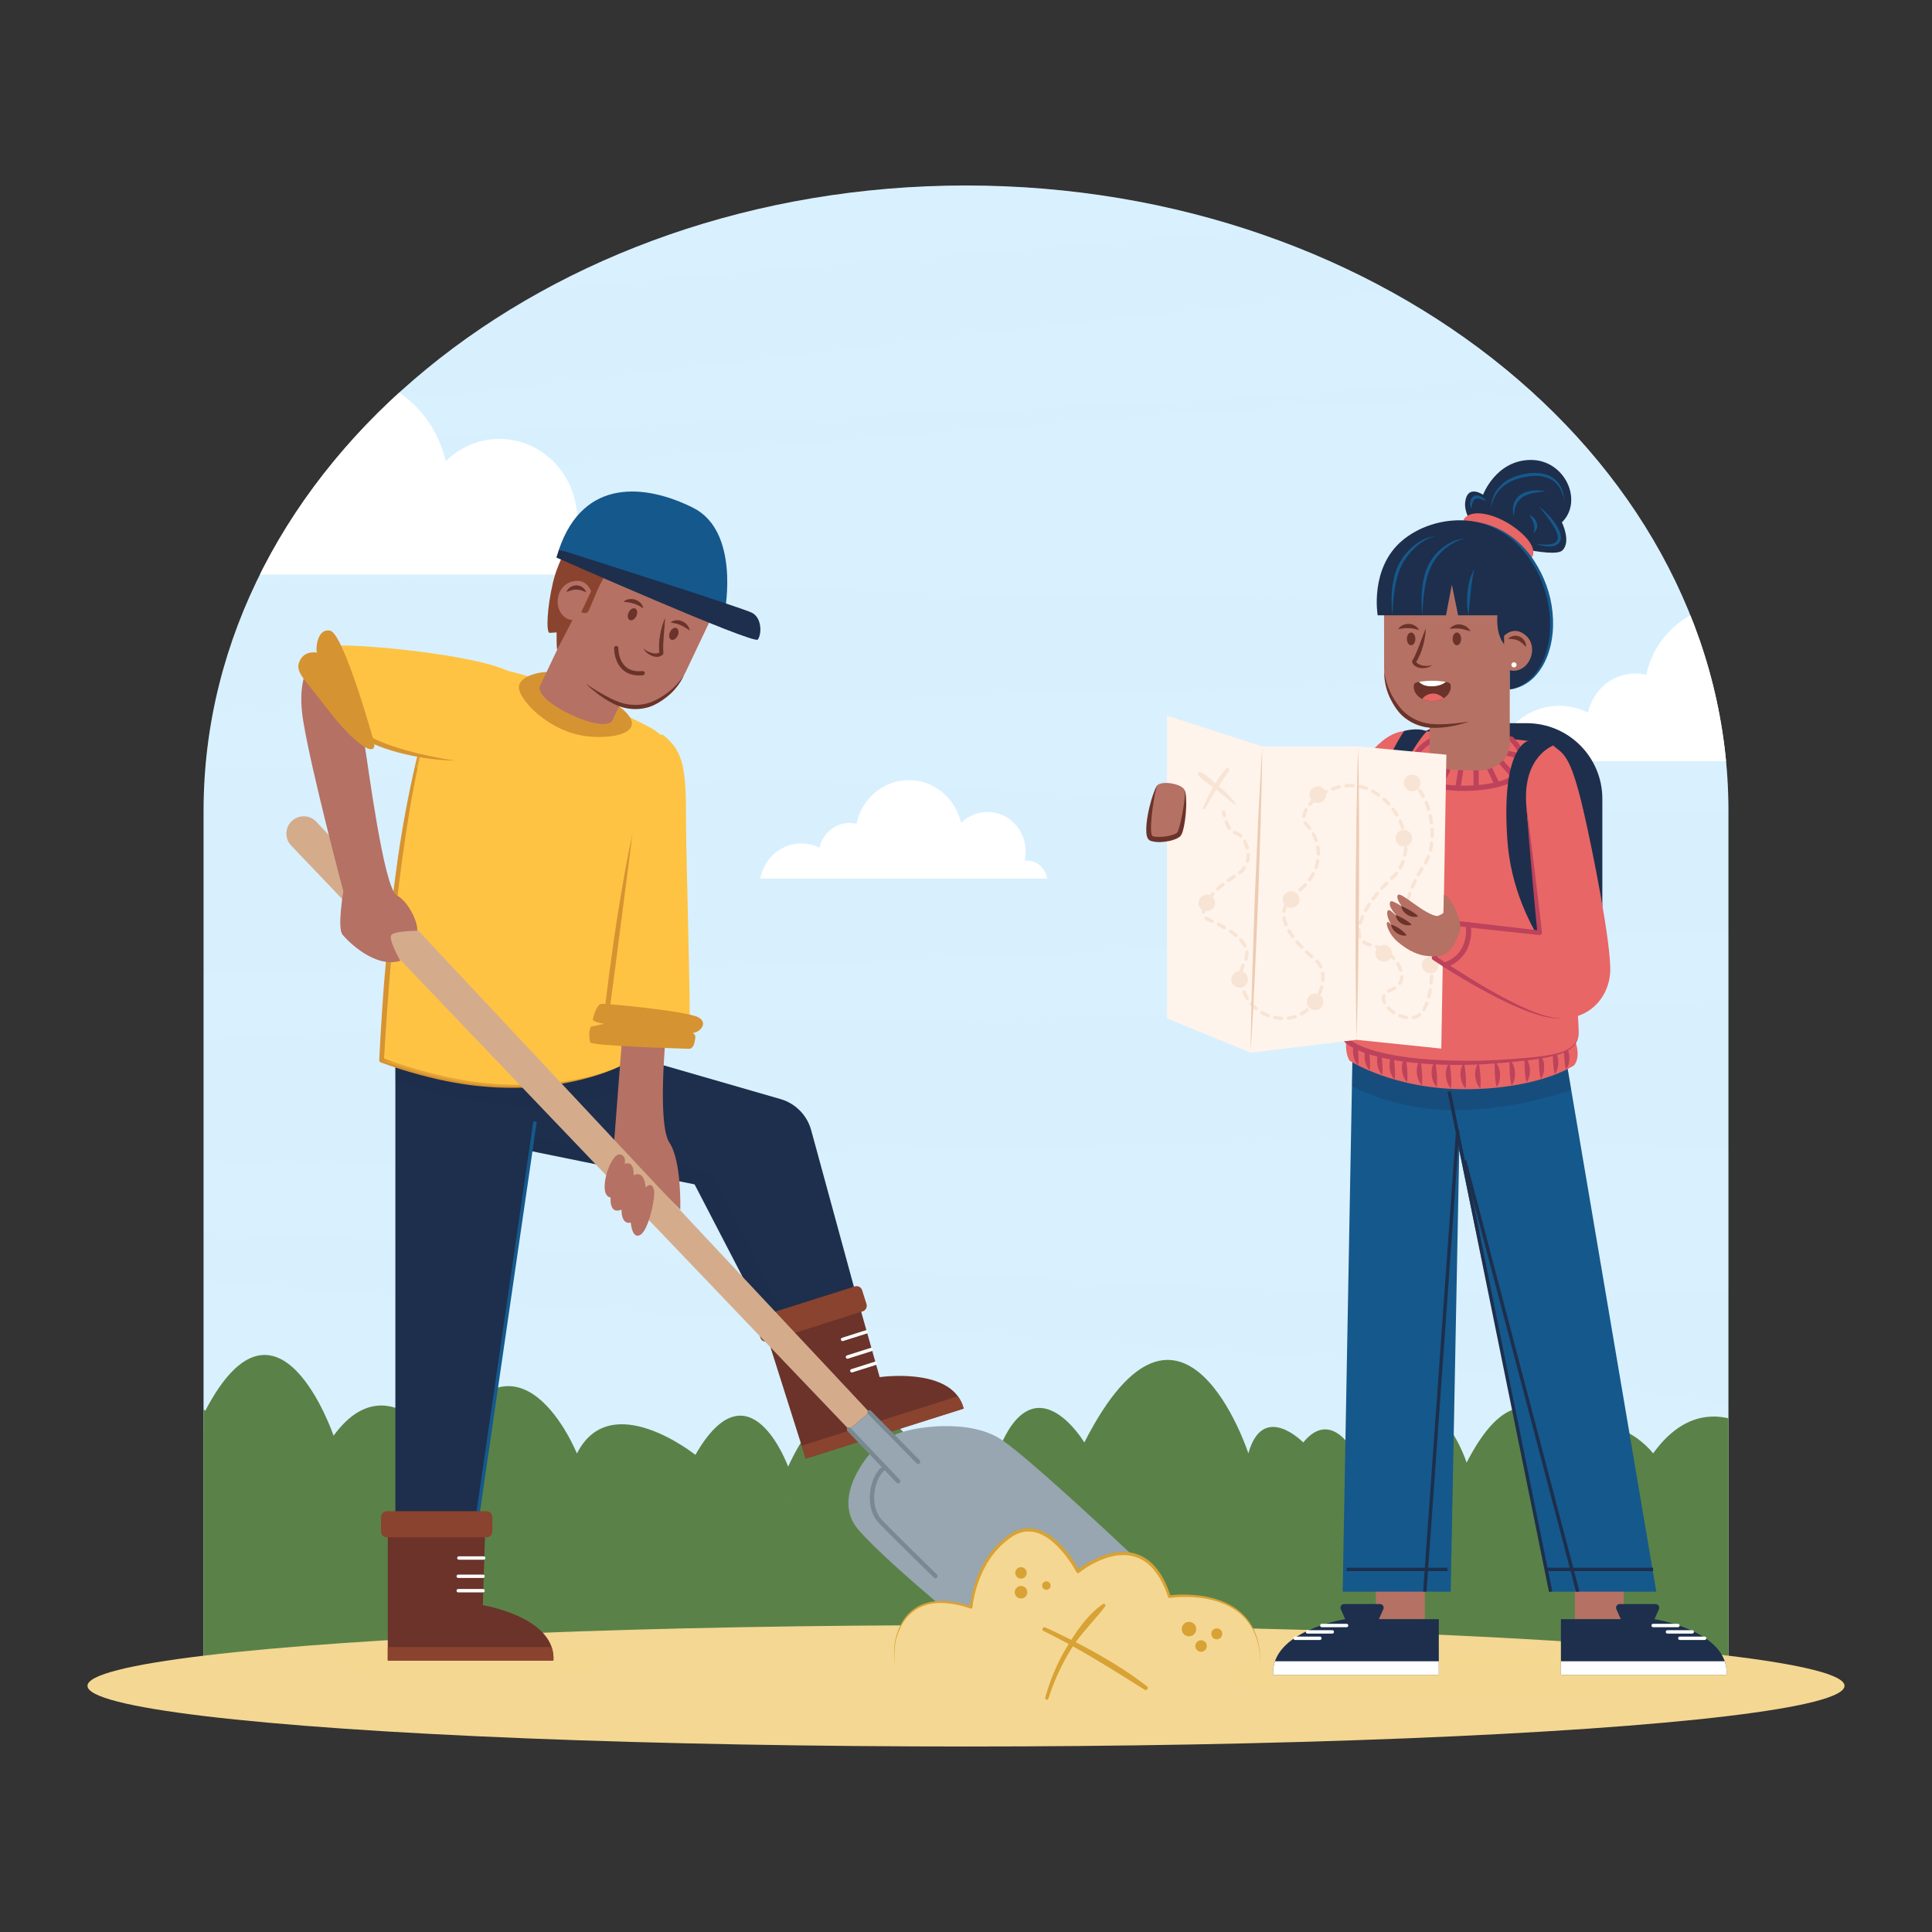 <?xml version="1.0" encoding="utf-8"?>
<!-- Generator: Adobe Illustrator 27.5.0, SVG Export Plug-In . SVG Version: 6.00 Build 0)  -->
<svg version="1.1" xmlns="http://www.w3.org/2000/svg" xmlns:xlink="http://www.w3.org/1999/xlink" x="0px" y="0px"
	 viewBox="0 0 500 500" style="enable-background:new 0 0 500 500;" xml:space="preserve">
<rect x="0" y="0" width="500" height="500" fill="#333333" stroke="none"/>
<g id="BACKGROUND">
	<g>
		<defs>
			<path id="SVGID_1_" d="M447.317,209.853c0-89.386-88.342-161.848-197.317-161.848S52.683,120.467,52.683,209.853
				c0,11.939,0,223.584,0,223.584h394.634C447.317,433.437,447.317,236.75,447.317,209.853z"/>
		</defs>
		<clipPath id="SVGID_00000124139077632589927260000014815209916393395341_">
			<use xlink:href="#SVGID_1_"  style="overflow:visible;"/>
		</clipPath>
		<g style="clip-path:url(#SVGID_00000124139077632589927260000014815209916393395341_);">
			<rect y="5.114" style="fill:#D8F0FE;" width="500" height="500"/>
			<g style="opacity:0.2;">
				<path style="fill:#DEEFFD;" d="M498.332,327.044v-22.231c-71.861-22.785-406.837,4.902-500.154-7.5v187.549
					c31.475,10.413,80.464,16.078,159.154,20.012h201.03c95.699-10.072,128.421-38.529,139.97-67.071v-61.163
					c-61.396-32.761-486.683-36.774-488.62-54.212C7.813,305.337,417.749,353.589,498.332,327.044z"/>
				<path style="fill:#DEEFFD;" d="M498.332,147.107v-37.025C397.302,84.01,56.761,137.681,55.847,122.156
					c-1.049-17.825,399.494-10.485,391.106-41.942c-6.988-26.207-331.996,29.093-448.776,31.912v41.734
					C111.216,142.574,406.383,166.793,498.332,147.107z"/>
				<path style="fill:#DEEFFD;" d="M-1.822,33.839v57.906c111.625-19.288,417.287-36.503,500.154-47.541v-8.542
					C411.514,29.293,80.913,32.835-1.822,33.839z"/>
				<path style="fill:#DEEFFD;" d="M-1.822,182.206v19.389c120.823-11.838,407.555,17.344,500.154,6.56V182.52
					C404.368,167.8,110.783,190.418-1.822,182.206z"/>
				<path style="fill:#DEEFFD;" d="M490.992,247.981c-8.466-22.012-355.964,16.81-492.814-0.534v28.074
					C101.494,254.678,500.186,271.885,490.992,247.981z"/>
			</g>
			<g>
				<path style="fill:#5A8248;" d="M487.734,375.7c-0.249,0.376-0.498,0.763-0.748,1.161c0,0-8.671-37.249-27.476-2.737
					c0,0-17.108-18.189-31.674,2.004c0,0-11.582-14.765-20.884,0c0,0-11.773-28.062-27.391,2.398c0,0-10.285-31.923-28.949-2.398
					c0,0-5.999-11.835-13.332-2.82c0,0-10.408-10.708-14.202,2.82c0,0-17.127-52.483-42.456-2.82c0,0-11.998-20.107-21.33,0
					c0,0-12.665-8.369-18.664,7.322c0,0-19.331-38.494-36.662-1.07c0,0-9.999-27.515-23.997-3.044c0,0-21.997-17.582-30.662-0.342
					c0,0-15.252-37.845-35.092-2.051c0,0-14.036-21.52-27.885-2.569c0,0-14.43-42.379-33.216-6.428c0,0-14.38-15.062-21.418,0.067
					c0,0-11.889-17.365-24.616-16.074v92.862h480.655V375.7z"/>
				<path style="opacity:0.3;fill:#5A8248;" d="M487.734,385.313c-0.249,0.376-0.498,0.763-0.748,1.161
					c0,0-8.671-37.249-27.476-2.737c0,0-17.108-18.189-31.674,2.004c0,0-11.582-14.764-20.884,0c0,0-11.773-28.062-27.391,2.398
					c0,0-10.285-31.923-28.949-2.398c0,0-5.999-11.835-13.332-2.82c0,0-10.408-10.708-14.202,2.82c0,0-17.127-52.482-42.456-2.82
					c0,0-11.998-20.107-21.33,0c0,0-12.665-8.369-18.664,7.322c0,0-19.331-38.494-36.662-1.07c0,0-9.999-27.515-23.997-3.044
					c0,0-21.997-17.582-30.662-0.342c0,0-15.252-37.845-35.092-2.051c0,0-14.036-21.52-27.885-2.569c0,0-14.43-42.379-33.216-6.428
					c0,0-14.38-15.062-21.418,0.067c0,0-11.889-17.365-24.616-16.074v82.728h480.655V385.313z"/>
				<path style="opacity:0.3;fill:#5A8248;" d="M14.36,387.614c-9.08-15.006,7.086-23.529,7.086-23.529
					C29.037,381.253,14.36,387.614,14.36,387.614z M189.332,400.761c0,0-3.355-17.964-20.376-13.734
					C168.956,387.027,170.688,402.93,189.332,400.761z M35.077,413.927c0,0-3.354-17.964-20.376-13.734
					C14.701,400.193,16.432,416.096,35.077,413.927z M36.371,383.975c0,0-2.68,11.283,8.283,13.212
					C44.654,397.187,47.744,387.517,36.371,383.975z M77.579,362.666c0,0-11.529,1.263-9.666,12.237
					C67.913,374.903,78.06,374.568,77.579,362.666z M164.385,375.089c0,0-11.528,1.263-9.666,12.237
					C154.719,387.326,164.865,386.992,164.385,375.089z M87.022,389.25c0,0-5.08-10.425-14.782-4.967
					C72.241,384.283,75.981,393.72,87.022,389.25z M119.989,385.591c0,0-11.528,1.263-9.666,12.237
					C110.323,397.828,120.469,397.494,119.989,385.591z M164.385,403.609c0,0-11.528,1.263-9.666,12.237
					C154.719,415.846,164.865,415.512,164.385,403.609z M126.341,401.893c0,0-11.529,1.263-9.666,12.237
					C116.675,414.13,126.821,413.795,126.341,401.893z M195.416,372.275c0,0-11.528,1.263-9.666,12.237
					C185.75,384.512,195.896,384.177,195.416,372.275z M129.966,366.601c0,0-2.68,11.284,8.283,13.212
					C138.249,379.813,141.339,370.143,129.966,366.601z M138.921,390.366c0,0-2.68,11.284,8.283,13.213
					C147.204,403.579,150.294,393.909,138.921,390.366z M59.761,392.942c0,0-2.68,11.284,8.283,13.212
					C68.044,406.154,71.134,396.484,59.761,392.942z M90.952,396.972c-9.569,9.357-1.268,19.733-1.268,19.733
					C101.953,403.688,90.952,396.972,90.952,396.972z M99.679,390.747c11.249-7.251,5.195-19.079,5.195-19.079
					C90.247,381.964,99.679,390.747,99.679,390.747z M41.466,367.873c2.862,13.074,16.06,11.536,16.06,11.536
					C52.992,362.105,41.466,367.873,41.466,367.873z M298.596,419.776c-9.08-15.006,7.086-23.529,7.086-23.529
					C313.273,413.414,298.596,419.776,298.596,419.776z M316.865,377.044c0,0-3.354-17.964-20.376-13.734
					C296.489,363.311,298.22,379.213,316.865,377.044z M312.677,386.816c0,0-2.68,11.284,8.283,13.212
					C320.96,400.028,324.05,390.358,312.677,386.816z M364.613,371.181c0,0-11.529,1.263-9.666,12.237
					C354.947,383.418,365.093,383.084,364.613,371.181z M362.134,402.221c0,0-5.081-10.425-14.782-4.967
					C347.352,397.254,351.092,406.691,362.134,402.221z M327.966,401.405c0,0-2.68,11.284,8.283,13.213
					C336.249,414.618,339.339,404.948,327.966,401.405z M377.807,385.112c-9.569,9.357-1.268,19.733-1.268,19.733
					C388.808,391.828,377.807,385.112,377.807,385.112z M327.677,378.084c2.862,13.074,16.06,11.536,16.06,11.536
					C339.203,372.316,327.677,378.084,327.677,378.084z M255.998,377.3c0,0-11.529,1.263-9.666,12.237
					C246.332,389.537,256.478,389.202,255.998,377.3z M202.913,402.802c0,0-11.529,1.263-9.666,12.237
					C193.247,415.039,203.393,414.704,202.913,402.802z M258.462,404.566c0,0-5.08-10.425-14.782-4.967
					C243.68,399.599,247.42,409.036,258.462,404.566z M212.768,394.383c0,0-5.08-10.425-14.782-4.968
					C197.987,389.416,201.727,398.853,212.768,394.383z M290.982,384.629c0,0-11.528,1.263-9.666,12.237
					C281.316,396.866,291.463,396.531,290.982,384.629z M222.638,367.089c0,0-11.528,1.263-9.666,12.237
					C212.972,379.326,223.118,378.991,222.638,367.089z M220.37,403.122c0,0-2.68,11.284,8.283,13.212
					C228.653,416.334,231.743,406.664,220.37,403.122z M274.581,399.861c-9.569,9.357-1.268,19.733-1.268,19.733
					C285.581,406.577,274.581,399.861,274.581,399.861z M268.058,390.747c11.249-7.251,5.195-19.079,5.195-19.079
					C258.625,381.964,268.058,390.747,268.058,390.747z M220.523,384.341c2.862,13.074,16.06,11.536,16.06,11.536
					C232.049,378.574,220.523,384.341,220.523,384.341z M417.698,403.395c0,0-3.354-17.964-20.376-13.734
					C397.322,389.662,399.053,405.565,417.698,403.395z M399.579,369.731c0,0-11.528,1.263-9.666,12.237
					C389.913,381.969,400.059,381.634,399.579,369.731z M394.636,402.964c0,0-11.528,1.263-9.666,12.237
					C384.97,415.202,395.116,414.867,394.636,402.964z M424.781,377.3c0,0-11.528,1.263-9.666,12.237
					C415.115,389.537,425.261,389.202,424.781,377.3z M473.738,401.893c0,0-11.529,1.263-9.666,12.237
					C464.072,414.13,474.218,413.795,473.738,401.893z M442.585,399.646c0,0-5.081-10.425-14.782-4.967
					C427.803,394.678,431.543,404.116,442.585,399.646z M447.511,372.275c0,0-11.528,1.263-9.666,12.237
					C437.845,384.512,447.992,384.177,447.511,372.275z M474.043,370.555c0,0-2.68,11.284,8.283,13.212
					C482.326,383.768,485.416,374.098,474.043,370.555z M451.53,384.203c2.862,13.074,16.06,11.536,16.06,11.536
					C463.056,378.435,451.53,384.203,451.53,384.203z"/>
			</g>
			<g>
				<path style="fill:#FFFFFF;" d="M9.709,148.674c1.942-10.534,10.863-18.499,21.59-18.499c3.43,0,6.664,0.838,9.557,2.289
					c1.639-7.467,8.069-13.045,15.768-13.045c1.272,0,2.503,0.168,3.69,0.455c2.752-13.166,14.049-23.032,27.573-23.032
					c13.359,0,24.541,9.626,27.466,22.549c3.615-3.579,8.501-5.789,13.894-5.789c11.12,0,20.135,9.346,20.135,20.874
					c0,1.655-0.205,3.257-0.556,4.801c0.385-0.043,0.774-0.068,1.17-0.068c5.393,0,9.849,4.106,10.649,9.465H9.709z"/>
				<path style="fill:#FFFFFF;" d="M386.797,197.007c1.507-8.174,8.429-14.354,16.753-14.354c2.662,0,5.171,0.65,7.416,1.776
					c1.272-5.794,6.261-10.122,12.235-10.122c0.987,0,1.942,0.13,2.863,0.353c2.135-10.216,10.901-17.871,21.395-17.871
					c10.365,0,19.042,7.469,21.311,17.497c2.805-2.777,6.596-4.492,10.78-4.492c8.629,0,15.624,7.252,15.624,16.197
					c0,1.284-0.159,2.527-0.432,3.725c0.298-0.033,0.601-0.053,0.908-0.053c4.185,0,7.642,3.186,8.263,7.344H386.797z"/>
				<path style="fill:#FFFFFF;" d="M196.774,227.376c0.955-5.18,5.342-9.096,10.616-9.096c1.687,0,3.277,0.412,4.699,1.126
					c0.806-3.671,3.968-6.414,7.753-6.414c0.625,0,1.231,0.082,1.815,0.224c1.353-6.474,6.908-11.325,13.558-11.325
					c6.568,0,12.067,4.733,13.505,11.088c1.777-1.76,4.18-2.847,6.831-2.847c5.468,0,9.901,4.595,9.901,10.264
					c0,0.814-0.101,1.601-0.274,2.36c0.189-0.021,0.381-0.034,0.575-0.034c2.652,0,4.843,2.019,5.236,4.654H196.774z"/>
			</g>
		</g>
	</g>
</g>
<g id="OBJECTS">
	<g>
		<ellipse style="fill:#F4D792;" cx="250" cy="436.295" rx="227.361" ry="15.699"/>
		<g>
			<g>
				<path style="opacity:0.6;fill:#F4D792;" d="M156.352,429.741c0,2.906-15.801,5.263-35.293,5.263
					c-19.492,0-35.293-2.356-35.293-5.263c0-2.906,15.801-5.263,35.293-5.263C140.551,424.478,156.352,426.834,156.352,429.741z"/>
				<g>
					<g>
						<g>
							<g>
								<path style="fill:#1D2F4C;" d="M107.98,291.899l71.787,14.615l24.267,46.756l20.494-7.302l-14.592-53.471
									c-1.046-3.831-3.986-6.857-7.785-8.012l-45.214-13.055L107.98,291.899z"/>
								<polygon style="opacity:0.25;fill:#1D2F4C;" points="184.317,303.384 132.673,292.92 135.266,297.454 179.767,306.514 
									201.195,347.8 204.928,344.074 								"/>
							</g>
							<g>
								<path style="fill:#1D2F4C;" d="M102.322,272.115c0-0.04,0,131.478,0,131.478h19.644l19.143-131.478H102.322z"/>
								<path style="opacity:0.25;fill:#1D2F4C;" d="M102.322,272.115c0-0.006,0,2.79,0,7.548
									c9.05,3.232,47.239,15.204,68.969-4.087l-14.354-4.145l-16.749,7.003l0.92-6.318H102.322z"/>
								<polyline style="fill:none;stroke:#15588C;stroke-width:0.895;stroke-miterlimit:10;" points="102.322,403.592 
									121.965,403.592 138.464,290.275 								"/>
							</g>
						</g>
						<g>
							<path style="fill:#6B332A;" d="M124.958,415.411l0.624-20.067h-25.228v34.397h42.875
								C143.825,419.284,127.658,415.902,124.958,415.411z"/>
							<path style="fill:#8A432E;" d="M98.614,392.609v3.739c0,0.835,0.677,1.513,1.513,1.513h25.786
								c0.836,0,1.513-0.677,1.513-1.513v-3.739c0-0.836-0.677-1.513-1.513-1.513h-25.786
								C99.291,391.097,98.614,391.774,98.614,392.609z"/>
							<path style="fill:#8A432E;" d="M142.745,426.239c0.369,1.07,0.556,2.231,0.483,3.502h-42.875v-3.502H142.745z"/>
							<g>
								
									<line style="fill:none;stroke:#FFFFFF;stroke-width:0.878;stroke-linecap:round;stroke-linejoin:round;stroke-miterlimit:10;" x1="125.173" y1="403.208" x2="118.758" y2="403.208"/>
								
									<line style="fill:none;stroke:#FFFFFF;stroke-width:0.878;stroke-linecap:round;stroke-linejoin:round;stroke-miterlimit:10;" x1="118.591" y1="407.94" x2="125.006" y2="407.94"/>
								
									<line style="fill:none;stroke:#FFFFFF;stroke-width:0.878;stroke-linecap:round;stroke-linejoin:round;stroke-miterlimit:10;" x1="118.591" y1="411.671" x2="125.006" y2="411.671"/>
							</g>
						</g>
						<g>
							<path style="fill:#6B332A;" d="M227.656,356.394l-5.467-19.318l-24.049,7.62l10.39,32.791l40.872-12.95
								C246.812,354.388,230.378,356.047,227.656,356.394z"/>
							<path style="fill:#8A432E;" d="M195.655,342.615l1.129,3.565c0.252,0.797,1.103,1.238,1.899,0.985l24.581-7.789
								c0.796-0.252,1.238-1.103,0.985-1.899l-1.129-3.564c-0.252-0.797-1.103-1.238-1.899-0.985l-24.581,7.789
								C195.844,340.969,195.403,341.819,195.655,342.615z"/>
							<path style="fill:#8A432E;" d="M247.883,361.344c0.675,0.908,1.204,1.959,1.518,3.193l-40.872,12.95l-1.058-3.338
								L247.883,361.344z"/>
							<g>
								
									<line style="fill:none;stroke:#FFFFFF;stroke-width:0.878;stroke-linecap:round;stroke-linejoin:round;stroke-miterlimit:10;" x1="218.06" y1="346.635" x2="224.176" y2="344.697"/>
								
									<line style="fill:none;stroke:#FFFFFF;stroke-width:0.878;stroke-linecap:round;stroke-linejoin:round;stroke-miterlimit:10;" x1="219.331" y1="351.196" x2="225.446" y2="349.258"/>
								
									<line style="fill:none;stroke:#FFFFFF;stroke-width:0.878;stroke-linecap:round;stroke-linejoin:round;stroke-miterlimit:10;" x1="220.457" y1="354.752" x2="226.573" y2="352.815"/>
							</g>
						</g>
					</g>
					
						<path style="fill:none;stroke:#15588C;stroke-width:1.342;stroke-linecap:round;stroke-linejoin:round;stroke-miterlimit:10;" d="
						M163.671,215.92"/>
					<g>
						<g>
							<g>
								<path style="fill:#FFC343;" d="M170.952,208.519c0,0-5.162,61.881-10.532,67.426c0,0-14.066,7.147-36.253,4.692
									c-13.072-1.446-25.412-6.256-25.412-6.256c4.012-76.275,15.698-100.102,17.975-101.082
									c11.927-5.139,47.015,12.625,50.652,14.526C173.794,191.175,173.349,192.835,170.952,208.519z"/>
							</g>
							<g>
								<g>
									<path style="fill:#D69331;" d="M160.421,275.945c-4.761,2.276-9.921,3.614-15.113,4.547
										c-5.212,0.882-10.522,1.176-15.81,0.972c-1.325-0.012-2.641-0.152-3.962-0.247c-1.322-0.082-2.636-0.253-3.951-0.41
										c-2.624-0.357-5.231-0.83-7.818-1.388c-5.169-1.157-10.244-2.63-15.234-4.468c-0.251-0.092-0.403-0.336-0.39-0.59
										l0.001-0.013c0.447-8.618,0.96-17.236,1.756-25.832c0.781-8.597,1.755-17.178,2.964-25.729
										c1.218-8.548,2.775-17.054,4.749-25.464c0.991-4.204,2.137-8.375,3.513-12.47c0.683-2.049,1.43-4.078,2.285-6.063
										c0.439-0.987,0.882-1.973,1.402-2.92c0.253-0.477,0.526-0.944,0.83-1.391c0.301-0.441,0.62-0.906,1.087-1.182
										c-0.457,0.29-0.758,0.761-1.044,1.21c-0.288,0.453-0.546,0.927-0.782,1.41c-0.488,0.959-0.899,1.955-1.304,2.951
										c-0.788,2.003-1.468,4.046-2.084,6.108c-1.245,4.121-2.23,8.314-3.168,12.514c-1.841,8.411-3.168,16.926-4.335,25.457
										c-1.155,8.534-2.077,17.1-2.806,25.684c-0.717,8.584-1.372,17.176-1.839,25.781l-0.389-0.602
										c4.883,1.832,9.938,3.33,15.038,4.507c2.551,0.597,5.121,1.11,7.709,1.509c1.296,0.178,2.591,0.371,3.897,0.474
										c1.304,0.116,2.606,0.278,3.916,0.313c5.232,0.297,10.49,0.07,15.694-0.612
										C150.415,279.238,155.594,278.069,160.421,275.945z"/>
								</g>
							</g>
							<g style="opacity:0.35;">
								<path style="fill:#FFC343;" d="M98.755,274.381c0,0,12.34,4.81,25.412,6.256c22.187,2.455,36.253-4.692,36.253-4.692
									c3.413-3.525,6.741-29.804,8.714-48.491c-3.579-4.28-6.23-6.997-6.23-6.997l-13.736,51.657l-28.034-22.346l-17.671-5.933
									l21.772,29.578C125.237,273.414,110.535,276.681,98.755,274.381z"/>
								<path style="fill:#FFC343;" d="M115.311,196.902l-6.842-1.611c-0.27,1.129-0.541,2.305-0.813,3.535L115.311,196.902z"/>
							</g>
							<path style="fill:#D69331;" d="M143.712,174.196c-2.043-0.845-8.85,0.221-9.404,3.318
								c-0.554,3.097,7.708,12.189,18.233,13.104C163.066,191.534,174.274,186.83,143.712,174.196z"/>
						</g>
						<g>
							<g>
								<g>
									<path style="fill:#B57164;" d="M139.773,177.466c0,0,13.461-28.345,15.337-32.295c2.795-5.884,10.104-11.473,22.93-5.382
										c10.2,4.844,7.55,16.984,5.429,21.451s-4.5,9.475-5.999,12.632c-3.292,6.931-11.56,11.026-17.027,8.43
										c0,0-0.361,0.751-1.93,4.064C156.622,190.367,137.838,181.555,139.773,177.466z"/>
									<g>
										<g style="opacity:0.3;">
											<path style="fill:#B57164;" d="M152.269,177.466c1.316,4.816,7.152,6.984,7.152,6.984
												c0.49-1.031,0.966-2.035,1.013-2.133C155.976,180.878,152.269,177.466,152.269,177.466z"/>
										</g>
										<g>
											<path style="fill:#6B332A;" d="M151.649,176.966c2.083,1.414,4.23,2.715,6.445,3.813c1.112,0.525,2.251,1.032,3.41,1.297
												c1.167,0.291,2.38,0.395,3.575,0.339c1.197-0.061,2.38-0.308,3.501-0.736c1.103-0.436,2.195-1.066,3.223-1.728
												c2.049-1.354,3.838-3.126,5.23-5.228c-1.049,2.291-2.71,4.338-4.764,5.884c-1.033,0.768-2.097,1.461-3.311,1.997
												c-1.201,0.538-2.513,0.799-3.82,0.892c-1.313,0.077-2.627-0.079-3.894-0.407c-1.28-0.354-2.439-0.913-3.554-1.539
												C155.467,180.291,153.46,178.721,151.649,176.966z"/>
										</g>
									</g>
								</g>
								<path style="fill:#8A432E;" d="M149.475,157.922c0,0,1.754,1.24,2.597,0.503c0.843-0.737,3.077-8.94,6.401-11.643
									c3.324-2.703,21.128-0.438,21.128-0.438s-6.852-13.523-17.69-14.529c-10.838-1.006-17.186,12.031-18.794,18.896
									c-1.608,6.865-1.799,13.134-0.86,13.073c0.939-0.061,1.792-0.117,1.792-0.117s-0.042,4.885,0.192,4.392
									C144.475,167.566,149.475,157.922,149.475,157.922z"/>
								<g>
									<g>
										<path style="fill:#B57164;" d="M149.52,160.318c0,0-2.538,0.929-4.332-1.635c-1.775-2.537-0.879-7.342,3.079-8.24
											c3.669-0.832,4.708,2.597,4.708,2.597L149.52,160.318z"/>
									</g>
									<g>
										<path style="fill:#6B332A;" d="M146.604,153.215c0.174-0.511,0.538-0.927,0.985-1.237
											c0.447-0.316,1.016-0.491,1.594-0.492c0.573,0.023,1.157,0.182,1.587,0.531c0.449,0.315,0.772,0.756,0.965,1.249
											c-0.514-0.172-0.933-0.372-1.357-0.492c-0.414-0.142-0.813-0.19-1.203-0.196
											C148.386,152.551,147.583,152.834,146.604,153.215z"/>
									</g>
								</g>
								<g>
									<path style="fill:#15588C;" d="M144.667,142.19l42.96,15.738c0,0,3.879-20.458-8.26-26.521
										C167.229,125.343,151.047,123.514,144.667,142.19z"/>
									<path style="fill:#1D2F4C;" d="M143.994,144.289c0,0,51.111,22.584,52.126,21.231c1.015-1.353,1.109-5.537-1.463-6.911
										c-2.572-1.374-49.99-16.419-49.99-16.419L143.994,144.289z"/>
								</g>
							</g>
							<g>
								<g>
									<g>
										<path style="fill:#6B332A;" d="M161.356,155.701c0.402-0.357,0.909-0.547,1.429-0.632
											c0.523-0.091,1.072-0.039,1.595,0.115c0.518,0.168,1.01,0.449,1.374,0.852c0.383,0.379,0.627,0.875,0.728,1.391
											c-0.476-0.258-0.846-0.524-1.249-0.717c-0.39-0.203-0.774-0.371-1.18-0.486
											C163.247,155.956,162.392,155.853,161.356,155.701z"/>
									</g>
								</g>
								<g>
									<path style="fill:#6B332A;" d="M173.394,163.571c-0.39,0.824-0.261,1.703,0.288,1.963c0.549,0.26,1.311-0.197,1.702-1.021
										c0.39-0.824,0.261-1.703-0.288-1.963C174.546,162.29,173.784,162.747,173.394,163.571z"/>
									<path style="fill:#6B332A;" d="M162.691,158.504c-0.39,0.824-0.261,1.703,0.288,1.963c0.549,0.26,1.311-0.197,1.701-1.021
										c0.39-0.824,0.261-1.703-0.288-1.963C163.843,157.222,163.081,157.68,162.691,158.504z"/>
									<g>
										<path style="fill:#6B332A;" d="M178.509,163.167c-0.881-0.567-1.592-1.051-2.376-1.38
											c-0.381-0.181-0.781-0.307-1.209-0.411c-0.43-0.12-0.884-0.163-1.412-0.281c0.415-0.322,0.925-0.536,1.463-0.569
											c0.539-0.065,1.095,0.048,1.596,0.262c0.495,0.228,0.943,0.55,1.278,0.963
											C178.184,162.158,178.441,162.634,178.509,163.167z"/>
									</g>
								</g>
								<g>
									<path style="fill:#6B332A;" d="M172.134,159.918c-0.08,1.56-0.242,3.079-0.356,4.595c-0.106,1.511-0.217,3.02-0.099,4.476
										l0.003,0.039c0.012,0.143-0.043,0.278-0.137,0.373c-0.434,0.435-1.038,0.605-1.552,0.592
										c-0.523-0.013-1.004-0.135-1.442-0.331c-0.438-0.195-0.842-0.446-1.192-0.759c-0.348-0.307-0.662-0.687-0.792-1.127
										c0.276,0.359,0.649,0.59,1.025,0.792c0.382,0.193,0.781,0.343,1.184,0.44c0.791,0.201,1.675,0.154,2.033-0.301
										l-0.133,0.411c-0.231-1.605-0.118-3.188,0.146-4.725c0.127-0.77,0.305-1.529,0.522-2.276
										C171.557,161.369,171.808,160.63,172.134,159.918z"/>
								</g>
								
									<path style="fill:none;stroke:#6B332A;stroke-width:1.091;stroke-linecap:round;stroke-linejoin:round;stroke-miterlimit:10;" d="
									M159.48,167.716c0,0-0.138,7.209,6.85,6.495"/>
							</g>
						</g>
						<g>
							<g>
								<path style="fill:#B57164;" d="M161.095,267.446l-2.206,28.604l17.165,17.017c0,0,0.405-12.551-2.802-17.346
									c-3.207-4.796-0.898-28.275-0.898-28.275H161.095z"/>
								<g>
									<g>
										<path style="fill:#97A6B0;" d="M251.341,415.991c0,0,0.845-12.31,10.258-18.586c9.414-6.276,17.379,9.293,17.379,9.293
											s7.036-5.777,13.825-4.454c-7.982-7.501-27.06-25.239-33.577-29.624c-8.326-5.602-23.086-3.438-27.827-1.232l-6.376-5.872
											l-5.307,4.431l5.54,6.147c0,0-10.346,11.367-3.146,19.748c4.048,4.711,13.094,12.697,20.24,18.787
											C244.772,414.437,247.728,414.801,251.341,415.991z"/>
										<path style="fill:#D4AC8C;" d="M75.357,218.843l144.359,151.103l5.307-4.431L81.877,212.675
											c-1.887-2.016-5.129-1.866-6.822,0.316l0,0C73.693,214.747,73.821,217.236,75.357,218.843z"/>
										
											<line style="fill:none;stroke:#7A8991;stroke-width:1.133;stroke-linecap:round;stroke-linejoin:round;stroke-miterlimit:10;" x1="219.715" y1="369.946" x2="232.461" y2="383.36"/>
										
											<line style="fill:none;stroke:#7A8991;stroke-width:1.133;stroke-linecap:round;stroke-linejoin:round;stroke-miterlimit:10;" x1="225.022" y1="365.516" x2="237.606" y2="378.304"/>
										
											<path style="fill:none;stroke:#7A8991;stroke-width:1.133;stroke-linecap:round;stroke-linejoin:round;stroke-miterlimit:10;" d="
											M242.098,407.894c0,0-11.759-11.45-14.305-14.196c-3.757-4.053-2.023-11.861,1.223-13.964"/>
									</g>
									<g>
										<g>
											<path style="fill:#F4D792;" d="M231.427,431.468v-4.475c0,0,0.483-17.398,19.914-11.002c0,0,0.845-12.31,10.258-18.586
												c9.414-6.276,17.379,9.293,17.379,9.293s17.017-14,23.655,6.517c0,0,23.775-3.621,23.534,17.379"/>
											<path style="fill:#D8A235;" d="M231.427,431.468l-0.049-3.972c-0.033-1.332,0.209-2.654,0.537-3.941
												c0.676-2.559,1.985-5.05,4.099-6.759c2.094-1.749,4.871-2.45,7.542-2.481c2.692,0.012,5.345,0.56,7.885,1.373
												l-0.418,0.281c0.376-3.733,1.428-7.362,3.166-10.682c1.708-3.325,4.237-6.263,7.387-8.344
												c0.8-0.526,1.696-0.916,2.628-1.182c0.939-0.257,1.931-0.31,2.896-0.204c1.95,0.208,3.71,1.14,5.218,2.266
												c3.01,2.327,5.252,5.389,7.049,8.677l-0.663-0.138c2.065-1.59,4.316-2.855,6.754-3.745c2.422-0.866,5.11-1.306,7.7-0.713
												c2.582,0.581,4.865,2.216,6.396,4.306c1.59,2.067,2.626,4.467,3.401,6.902l-0.37-0.229
												c2.865-0.335,5.73-0.274,8.563,0.147c2.819,0.439,5.617,1.298,8.055,2.825c2.456,1.5,4.388,3.793,5.528,6.404
												c1.118,2.632,1.495,5.51,1.438,8.335c-0.013-2.826-0.464-5.682-1.631-8.248c-1.191-2.546-3.131-4.73-5.557-6.13
												c-2.404-1.436-5.14-2.251-7.914-2.639c-2.774-0.376-5.625-0.391-8.381-0.03l-0.005,0.001
												c-0.164,0.021-0.316-0.078-0.366-0.23c-0.786-2.381-1.852-4.683-3.364-6.642c-1.471-1.984-3.585-3.465-5.967-3.994
												c-2.391-0.538-4.922-0.125-7.244,0.718c-2.324,0.856-4.541,2.12-6.484,3.632c-0.192,0.151-0.47,0.118-0.621-0.074
												c-0.015-0.019-0.03-0.043-0.042-0.063c-0.853-1.581-1.877-3.116-2.999-4.537c-1.126-1.421-2.374-2.755-3.802-3.842
												c-1.423-1.074-3.049-1.931-4.79-2.122c-1.738-0.233-3.497,0.285-4.987,1.239c-3.014,1.973-5.476,4.79-7.147,8.011
												c-1.686,3.208-2.805,6.77-3.207,10.368l-0.002,0.016c-0.02,0.174-0.177,0.3-0.351,0.28
												c-0.022-0.003-0.045-0.008-0.066-0.014c-2.486-0.835-5.073-1.403-7.684-1.452c-2.595-0.009-5.24,0.646-7.298,2.262
												c-2.074,1.589-3.425,3.988-4.155,6.503C231.265,426.136,231.506,428.829,231.427,431.468z"/>
										</g>
										<path style="fill:#D8A235;" d="M265.724,407.063c0,0.82-0.665,1.486-1.486,1.486c-0.82,0-1.486-0.665-1.486-1.486
											c0-0.82,0.665-1.486,1.486-1.486C265.059,405.578,265.724,406.243,265.724,407.063z M270.807,409.253
											c-0.605,0-1.095,0.49-1.095,1.095c0,0.605,0.49,1.095,1.095,1.095c0.605,0,1.095-0.49,1.095-1.095
											C271.901,409.743,271.411,409.253,270.807,409.253z M264.239,410.444c-0.897,0-1.624,0.727-1.624,1.624
											c0,0.897,0.727,1.624,1.624,1.624c0.897,0,1.624-0.727,1.624-1.624C265.862,411.171,265.135,410.444,264.239,410.444z
											 M307.711,419.73c-1.036,0-1.876,0.84-1.876,1.877c0,1.036,0.84,1.876,1.876,1.876c1.036,0,1.876-0.84,1.876-1.876
											C309.588,420.57,308.748,419.73,307.711,419.73z M314.905,421.421c-0.783,0-1.417,0.634-1.417,1.417
											c0,0.783,0.634,1.417,1.417,1.417c0.783,0,1.417-0.634,1.417-1.417C316.322,422.055,315.687,421.421,314.905,421.421z
											 M310.839,424.499c-0.821,0-1.486,0.665-1.486,1.486c0,0.82,0.665,1.486,1.486,1.486c0.82,0,1.486-0.665,1.486-1.486
											C312.324,425.164,311.659,424.499,310.839,424.499z"/>
										<path style="fill:#D8A235;" d="M296.897,436.457c-5.696-4.416-12.024-8.144-18.501-11.46
											c2.347-3.27,5.195-6.038,7.603-9.263c0.291-0.389-0.202-0.844-0.588-0.586c-3.296,2.206-5.98,5.816-8.169,9.255
											c-2.222-1.118-4.458-2.19-6.69-3.224c-0.602-0.278-1.127,0.609-0.519,0.904c2.218,1.077,4.393,2.211,6.542,3.385
											c-0.146,0.238-0.291,0.474-0.433,0.708c-2.507,4.134-4.348,8.507-5.637,13.161c-0.144,0.518,0.624,0.839,0.795,0.309
											c1.501-4.638,3.514-9.122,6.138-13.237c0.073-0.114,0.153-0.221,0.227-0.334c6.334,3.516,12.436,7.373,18.599,11.257
											C296.777,437.656,297.385,436.836,296.897,436.457z"/>
									</g>
								</g>
								<path style="fill:#B57164;" d="M160.524,298.776c-2.527-0.665-6.147,10.626-2.495,11.131c0,0-0.465,4.525,2.826,3.144
									c0,0-0.181,3.959,2.386,3.358c0,0,0.332,4.469,2.51,3.152c2.178-1.316,3.99-10,3.484-11.694
									c-0.497-1.662-1.381-1.29-2.15-0.56c0,0-0.195-4.672-3.105-3.128c0,0,0.311-4.01-2.356-2.96
									C161.624,301.219,162.319,299.248,160.524,298.776z"/>
							</g>
							<g>
								<path style="fill:#FFC343;" d="M178.446,265.231c0.343-2.701-0.895-44.512-0.895-51.684c0-13.761-0.28-18.887-5.872-23.271
									c-5.592-4.384-13.901,66.954-14.72,72.244C156.141,267.811,177.705,271.067,178.446,265.231z"/>
								<g>
									<path style="fill:#D69331;" d="M163.671,215.92l-4.608,35.729l-1.196,8.928l-0.161,1.117l-0.085,0.563
										c-0.029,0.186-0.065,0.396-0.056,0.497c-0.04,0.502,0.266,1.045,0.747,1.503c0.977,0.915,2.338,1.554,3.696,2.066
										c2.755,1.009,5.72,1.543,8.678,1.673c1.479,0.073,2.975,0.036,4.421-0.274c0.715-0.165,1.437-0.372,2.058-0.767
										c0.622-0.373,1.156-0.968,1.28-1.724c-0.052,0.763-0.548,1.444-1.167,1.892c-0.623,0.462-1.356,0.723-2.084,0.944
										c-1.472,0.42-3,0.559-4.519,0.587c-3.04-0.001-6.079-0.422-9.008-1.357c-1.456-0.484-2.921-1.069-4.168-2.19
										c-0.6-0.547-1.197-1.383-1.157-2.408c0.001-0.275,0.033-0.436,0.056-0.621l0.072-0.552l0.137-1.115l1.126-8.937
										c0.801-5.954,1.627-11.906,2.619-17.833c0.496-2.964,0.997-5.926,1.533-8.883
										C162.458,221.806,163.016,218.853,163.671,215.92z"/>
								</g>
								<path style="fill:#D69331;" d="M156.502,264.887c-0.349,0.133-2.963-0.433-3.05-0.951c-0.087-0.518,0.959-3.923,2.091-4.123
									c1.133-0.2,22.308,1.869,25.184,3.471s0,4.139-1.481,4.005c0,0,0.871,0.467,0.697,1.335
									c-0.174,0.868-0.261,2.871-1.743,2.804c-1.481-0.067-25.097-0.734-25.445-1.669s-0.436-4.084,0.436-4.145
									S156.502,264.887,156.502,264.887z"/>
							</g>
							<g>
								<path style="fill:#B57164;" d="M81.925,169.607c0,0-5.586,3.784-3.463,16.894s10.39,44.17,10.39,44.17
									s-1.62,9.519-0.209,11.22c1.508,1.818,8.406,8.757,14.968,6.771c-1.01-1.857-2.839-5.365-2.406-6.562
									c0.433-1.198,6.724-1.212,6.724-1.212c0.43-1.585-1.912-7.354-5.263-9.197c-3.35-1.843-7.507-34.427-8.177-38.112
									c-0.67-3.685-0.656-6.335-0.656-6.335L81.925,169.607z"/>
								<g>
									<g>
										<g>
											<path style="fill:#FFC343;" d="M131.406,173.612c-8.926-4.192-37.285-6.898-44.39-6.526
												c-7.105,0.372-1.576,15.742,5.292,22.004c4.989,4.548,18.043,7.191,25.525,7.779
												C130.762,197.883,135.667,175.614,131.406,173.612z"/>
										</g>
									</g>
									<g>
										<g>
											<g>
												<path style="fill:#D69331;" d="M87.015,167.086c-0.546,0.091-1.094,0.215-1.54,0.526
													c-0.448,0.296-0.8,0.704-1.035,1.177c-0.434,0.97-0.501,2.071-0.397,3.14c0.196,2.152,0.888,4.251,1.727,6.258
													c0.866,2.001,1.885,3.942,3.102,5.746c1.201,1.803,2.564,3.535,4.182,4.899c1.604,1.345,3.58,2.32,5.586,3.153
													c2.012,0.846,4.111,1.507,6.223,2.125c4.241,1.189,8.573,2.121,12.968,2.758c-4.444-0.117-8.886-0.709-13.233-1.745
													c-2.178-0.507-4.326-1.157-6.433-1.96c-2.092-0.831-4.162-1.82-5.981-3.31c-1.756-1.52-3.157-3.326-4.376-5.23
													c-1.202-1.914-2.229-3.934-3.009-6.052c-0.782-2.111-1.364-4.328-1.411-6.615c-0.007-1.134,0.166-2.318,0.74-3.337
													c0.306-0.498,0.737-0.917,1.246-1.183C85.89,167.165,86.466,167.111,87.015,167.086z"/>
											</g>
										</g>
									</g>
									<path style="fill:#D69331;" d="M96.699,191.727c0,0-7.744-27.782-11.262-28.514c-3.518-0.732-3.829,5.256-3.35,5.688
										c0,0-3.183-0.725-4.523,2.123c-1.34,2.848,1.025,4.403,6.701,11.868C92.749,194.051,97.942,196.154,96.699,191.727z"/>
								</g>
							</g>
						</g>
					</g>
				</g>
			</g>
			<g>
				<path style="opacity:0.6;fill:#F4D792;" d="M457.661,433.437c0,2.906-31.723,3.766-70.79,5.262
					c-41.931,1.606-72.646-1.305-70.79-5.262c1.234-2.632,31.694-5.263,70.79-5.263S457.661,430.531,457.661,433.437z"/>
				<g>
					<g>
						<g>
							<g>
								<rect x="356.081" y="410.23" style="fill:#B57164;" width="12.661" height="8.809"/>
							</g>
							<path style="fill:#1D2F4C;" d="M356.852,419.04l1.156-2.575c0.282-0.628-0.178-1.338-0.866-1.338h-9.285
								c-0.689,0-1.148,0.71-0.866,1.338l1.156,2.575c0,0-19.311,2.991-18.661,14.398h42.875V419.04H356.852z"/>
							<path style="fill:#FFFFFF;" d="M329.969,429.935c-0.369,1.07-0.556,2.231-0.483,3.502h42.875v-3.502H329.969z"/>
							<g>
								
									<line style="fill:none;stroke:#FFFFFF;stroke-width:0.878;stroke-linecap:round;stroke-linejoin:round;stroke-miterlimit:10;" x1="348.497" y1="420.68" x2="342.082" y2="420.68"/>
								
									<line style="fill:none;stroke:#FFFFFF;stroke-width:0.878;stroke-linecap:round;stroke-linejoin:round;stroke-miterlimit:10;" x1="344.789" y1="422.331" x2="338.374" y2="422.331"/>
								
									<line style="fill:none;stroke:#FFFFFF;stroke-width:0.878;stroke-linecap:round;stroke-linejoin:round;stroke-miterlimit:10;" x1="341.582" y1="423.982" x2="335.167" y2="423.982"/>
							</g>
						</g>
						<g>
							<g>
								<rect x="407.582" y="410.23" style="fill:#B57164;" width="12.661" height="8.809"/>
							</g>
							<path style="fill:#1D2F4C;" d="M419.472,419.04l-1.156-2.575c-0.282-0.628,0.178-1.338,0.866-1.338h9.285
								c0.689,0,1.148,0.71,0.866,1.338l-1.156,2.575c0,0,19.311,2.991,18.661,14.398h-42.875V419.04H419.472z"/>
							<path style="fill:#FFFFFF;" d="M446.355,429.935c0.369,1.07,0.556,2.231,0.483,3.502h-42.875v-3.502H446.355z"/>
							<g>
								
									<line style="fill:none;stroke:#FFFFFF;stroke-width:0.878;stroke-linecap:round;stroke-linejoin:round;stroke-miterlimit:10;" x1="427.827" y1="420.68" x2="434.242" y2="420.68"/>
								
									<line style="fill:none;stroke:#FFFFFF;stroke-width:0.878;stroke-linecap:round;stroke-linejoin:round;stroke-miterlimit:10;" x1="431.535" y1="422.331" x2="437.95" y2="422.331"/>
								
									<line style="fill:none;stroke:#FFFFFF;stroke-width:0.878;stroke-linecap:round;stroke-linejoin:round;stroke-miterlimit:10;" x1="434.742" y1="423.982" x2="441.157" y2="423.982"/>
							</g>
						</g>
						<g>
							<g>
								<g>
									<g>
										<g>
											<g>
												<g>
													<g>
														<g>
															<g>
																<polygon style="fill:#15588C;" points="350.063,271.001 347.479,411.92 375.435,411.92 377.647,297.709 
																	401.307,411.92 428.655,411.92 404.622,270.207 																"/>
															</g>
														</g>
													</g>
												</g>
											</g>
										</g>
									</g>
								</g>
							</g>
							<g>
								
									<line style="fill:none;stroke:#1D2F4C;stroke-width:0.878;stroke-miterlimit:10;" x1="348.497" y1="406.165" x2="374.581" y2="406.165"/>
								
									<line style="fill:none;stroke:#1D2F4C;stroke-width:0.878;stroke-miterlimit:10;" x1="400.02" y1="406.165" x2="427.827" y2="406.165"/>
								
									<line style="fill:none;stroke:#1D2F4C;stroke-width:0.878;stroke-miterlimit:10;" x1="377.261" y1="292.402" x2="368.742" y2="411.92"/>
								
									<line style="fill:none;stroke:#1D2F4C;stroke-width:0.878;stroke-miterlimit:10;" x1="401.307" y1="411.92" x2="375.041" y2="282.473"/>
								
									<line style="fill:none;stroke:#1D2F4C;stroke-width:0.878;stroke-miterlimit:10;" x1="408.323" y1="411.92" x2="379.043" y2="300.374"/>
							</g>
						</g>
						<path style="opacity:0.25;fill:#1D2F4C;" d="M406.638,282.092l-2.016-11.885l-54.559,0.793l-0.185,10.083
							C360.955,286.763,379.16,291.088,406.638,282.092z"/>
					</g>
					<g>
						<path style="fill:#1D2F4C;" d="M395.12,263.188h-17.479c-10.805,0-19.563-8.759-19.563-19.563v-36.898
							c0-10.805,8.759-19.563,19.563-19.563h17.479c10.805,0,19.563,8.759,19.563,19.563v36.898
							C414.684,254.43,405.925,263.188,395.12,263.188z"/>
						<g>
							<path style="fill:#E86666;" d="M348.578,267.479c0,0-0.86,4.301,0.645,6.99c0,0,11.399,7.528,30.326,7.42
								c18.927-0.108,27.745-6.13,27.745-6.13s2.258-1.936,0-7.313L348.578,267.479z"/>
							<g>
								<g>
									<path style="fill:#BD425B;" d="M351.482,275.736c-0.439-0.449-0.719-0.981-0.926-1.529
										c-0.215-0.549-0.322-1.128-0.381-1.712c-0.055-0.585,0-1.183,0.129-1.763c0.127-0.579,0.374-1.147,0.767-1.628
										c0.151,0.612,0.207,1.152,0.278,1.693c0.068,0.538,0.121,1.063,0.163,1.595
										C351.576,273.462,351.648,274.517,351.482,275.736z"/>
								</g>
								<g>
									<path style="fill:#BD425B;" d="M354.059,270.404c0.149,0.612,0.205,1.152,0.276,1.693c0.078,0.538,0.105,1.064,0.165,1.595
										c0.067,1.069,0.139,2.124-0.03,3.344c-0.44-0.448-0.721-0.98-0.928-1.528c-0.205-0.55-0.337-1.126-0.379-1.713
										C353.088,272.635,353.28,271.381,354.059,270.404z"/>
								</g>
								<g>
									<path style="fill:#BD425B;" d="M357.696,278.22c-0.439-0.449-0.719-0.981-0.926-1.529
										c-0.215-0.549-0.322-1.128-0.381-1.712c-0.055-0.585,0-1.183,0.129-1.763c0.127-0.579,0.374-1.147,0.767-1.628
										c0.15,0.613,0.207,1.152,0.278,1.693c0.068,0.538,0.121,1.063,0.163,1.595C357.79,275.945,357.862,277,357.696,278.22z"/>
								</g>
								<g>
									<path style="fill:#BD425B;" d="M360.922,279.403c-0.439-0.449-0.719-0.981-0.926-1.529
										c-0.215-0.549-0.322-1.128-0.381-1.712c-0.054-0.585,0-1.183,0.129-1.763c0.127-0.579,0.374-1.147,0.767-1.628
										c0.151,0.613,0.207,1.152,0.278,1.693c0.068,0.538,0.121,1.063,0.163,1.595
										C361.016,277.129,361.088,278.184,360.922,279.403z"/>
								</g>
								<g>
									<path style="fill:#BD425B;" d="M364.148,280.081c-0.439-0.449-0.719-0.981-0.926-1.529
										c-0.215-0.549-0.322-1.128-0.381-1.712c-0.055-0.585,0-1.183,0.129-1.763c0.127-0.58,0.374-1.147,0.767-1.628
										c0.15,0.613,0.207,1.152,0.278,1.693c0.068,0.538,0.121,1.063,0.163,1.595
										C364.242,277.807,364.314,278.862,364.148,280.081z"/>
								</g>
								<g>
									<path style="fill:#BD425B;" d="M367.983,280.899c-0.439-0.449-0.719-0.981-0.926-1.529
										c-0.215-0.549-0.322-1.128-0.381-1.712c-0.055-0.585,0-1.183,0.129-1.763c0.127-0.579,0.374-1.147,0.767-1.628
										c0.15,0.612,0.207,1.152,0.278,1.693c0.068,0.538,0.121,1.063,0.163,1.595
										C368.077,278.624,368.149,279.679,367.983,280.899z"/>
								</g>
								<g>
									<path style="fill:#BD425B;" d="M371.818,281.316c-0.439-0.449-0.719-0.981-0.926-1.529
										c-0.215-0.549-0.322-1.128-0.381-1.712c-0.055-0.585,0-1.183,0.129-1.763c0.127-0.579,0.374-1.147,0.767-1.628
										c0.151,0.613,0.207,1.152,0.278,1.693c0.068,0.538,0.121,1.063,0.163,1.595
										C371.913,279.042,371.984,280.097,371.818,281.316z"/>
								</g>
								<g>
									<path style="fill:#BD425B;" d="M375.502,281.698c-0.439-0.449-0.719-0.981-0.926-1.529
										c-0.215-0.549-0.322-1.128-0.381-1.712c-0.055-0.585,0-1.183,0.129-1.763c0.127-0.579,0.374-1.147,0.767-1.628
										c0.15,0.613,0.207,1.152,0.278,1.693c0.068,0.538,0.121,1.063,0.163,1.595
										C375.596,279.424,375.668,280.479,375.502,281.698z"/>
								</g>
								<g>
									<path style="fill:#BD425B;" d="M379.298,281.698c-0.439-0.449-0.719-0.981-0.926-1.529
										c-0.215-0.549-0.322-1.128-0.381-1.712c-0.055-0.585,0-1.183,0.129-1.763c0.127-0.579,0.374-1.147,0.767-1.628
										c0.151,0.613,0.207,1.152,0.278,1.693c0.068,0.538,0.121,1.063,0.163,1.595
										C379.392,279.424,379.464,280.479,379.298,281.698z"/>
								</g>
								<g>
									<path style="fill:#BD425B;" d="M383.094,281.698c-0.439-0.449-0.719-0.981-0.926-1.529
										c-0.215-0.549-0.322-1.128-0.381-1.712c-0.055-0.585,0-1.183,0.129-1.763c0.127-0.579,0.374-1.147,0.767-1.628
										c0.151,0.613,0.207,1.152,0.278,1.693c0.068,0.538,0.121,1.063,0.163,1.595
										C383.188,279.424,383.26,280.479,383.094,281.698z"/>
								</g>
								<g>
									<path style="fill:#BD425B;" d="M405.283,276.828c-0.326-1.187-0.394-2.242-0.472-3.31c-0.028-0.533-0.046-1.06-0.049-1.603
										c-0.001-0.545-0.016-1.088,0.052-1.715c0.453,0.424,0.773,0.955,0.976,1.512c0.205,0.558,0.338,1.143,0.361,1.73
										c0.018,0.587-0.011,1.175-0.152,1.748C405.865,275.761,405.658,276.325,405.283,276.828z"/>
								</g>
								<g>
									<path style="fill:#BD425B;" d="M402.401,277.998c-0.326-1.187-0.394-2.242-0.472-3.31c-0.028-0.533-0.046-1.06-0.049-1.602
										c-0.001-0.545-0.016-1.088,0.052-1.715c0.453,0.424,0.773,0.955,0.976,1.512c0.205,0.558,0.338,1.143,0.361,1.73
										c0.018,0.587-0.011,1.175-0.152,1.747C402.983,276.931,402.776,277.495,402.401,277.998z"/>
								</g>
								<g>
									<path style="fill:#BD425B;" d="M398.768,279.231c-0.326-1.187-0.394-2.242-0.472-3.31c-0.028-0.533-0.046-1.06-0.049-1.602
										c-0.001-0.545-0.016-1.088,0.052-1.715c0.453,0.424,0.773,0.955,0.976,1.512c0.205,0.558,0.338,1.143,0.361,1.73
										c0.018,0.587-0.011,1.175-0.152,1.748C399.35,278.164,399.143,278.728,398.768,279.231z"/>
								</g>
								<g>
									<path style="fill:#BD425B;" d="M395.077,280.142c-0.326-1.187-0.394-2.242-0.472-3.31c-0.028-0.533-0.046-1.06-0.049-1.603
										c-0.001-0.545-0.016-1.088,0.052-1.715c0.453,0.424,0.773,0.955,0.976,1.512c0.205,0.558,0.338,1.143,0.361,1.73
										c0.018,0.587-0.011,1.175-0.152,1.747C395.66,279.075,395.453,279.639,395.077,280.142z"/>
								</g>
								<g>
									<path style="fill:#BD425B;" d="M390.735,274.313c0.901,0.865,1.257,2.082,1.337,3.243c0.036,0.587-0.019,1.175-0.15,1.748
										c-0.133,0.571-0.341,1.135-0.718,1.638c-0.329-1.187-0.397-2.242-0.472-3.31c-0.011-0.534-0.054-1.06-0.047-1.603
										C390.684,275.482,390.668,274.939,390.735,274.313z"/>
								</g>
								<g>
									<path style="fill:#BD425B;" d="M387.34,281.314c-0.326-1.187-0.394-2.242-0.472-3.31c-0.028-0.533-0.046-1.06-0.049-1.603
										c-0.001-0.545-0.016-1.088,0.052-1.715c0.454,0.424,0.773,0.955,0.976,1.512c0.205,0.558,0.338,1.143,0.361,1.73
										c0.018,0.587-0.011,1.175-0.152,1.748C387.923,280.247,387.716,280.811,387.34,281.314z"/>
								</g>
							</g>
						</g>
						<g>
							<path style="fill:#E86666;" d="M332.032,233.429c1.339-2.371,12.815-22.072,16.191-28.401
								c3.375-6.329,8.697-15.683,15.8-15.857c7.103-0.175-15.142,51.424-17.646,56.156c-2.504,4.732-10.677,4.624-13.903,1.29
								C329.247,243.283,329.14,238.551,332.032,233.429z"/>
							<path style="fill:#E86666;" d="M356.615,204.723c0,0-13.065,55.658-9.678,62.595c3.387,6.936,25.325,8.549,40.81,7.42
								c15.485-1.129,20.97-2.097,20.808-8.227c-0.161-6.13-4.477-72.265-6.594-73.555c-2.117-1.29-31.337-3.71-35.439-3.871
								S359.195,189.068,356.615,204.723z"/>
							<path style="opacity:0.3;fill:#E86666;" d="M407.528,249.173l-34.527-5.142l-2.942,5.064c0,0,10.157,13.326,26.503,15.658
								c6.047,0.863,8.889,1.469,11.955,0.755C408.398,262.848,408.036,256.76,407.528,249.173z"/>
							<g>
								
									<path style="fill:none;stroke:#BD425B;stroke-width:1.342;stroke-linecap:round;stroke-linejoin:round;stroke-miterlimit:10;" d="
									M370.58,191.501c0,0-7.174,3.826-4.093,8.915c3.081,5.089,22.628,4.5,26.296,0c3.669-4.5-1.703-9.19-1.703-9.19"/>
								
									<line style="fill:none;stroke:#BD425B;stroke-width:1.342;stroke-linecap:round;stroke-linejoin:round;stroke-miterlimit:10;" x1="365.726" y1="197.621" x2="371.361" y2="195.808"/>
								
									<line style="fill:none;stroke:#BD425B;stroke-width:1.342;stroke-linecap:round;stroke-linejoin:round;stroke-miterlimit:10;" x1="367.869" y1="201.77" x2="371.684" y2="197.621"/>
								
									<line style="fill:none;stroke:#BD425B;stroke-width:1.342;stroke-linecap:round;stroke-linejoin:round;stroke-miterlimit:10;" x1="372.511" y1="203.449" x2="374.641" y2="199.403"/>
								
									<line style="fill:none;stroke:#BD425B;stroke-width:1.342;stroke-linecap:round;stroke-linejoin:round;stroke-miterlimit:10;" x1="377.293" y1="204.016" x2="378.012" y2="199.403"/>
								
									<line style="fill:none;stroke:#BD425B;stroke-width:1.342;stroke-linecap:round;stroke-linejoin:round;stroke-miterlimit:10;" x1="382.011" y1="203.788" x2="382.011" y2="199.403"/>
								
									<line style="fill:none;stroke:#BD425B;stroke-width:1.342;stroke-linecap:round;stroke-linejoin:round;stroke-miterlimit:10;" x1="387.403" y1="202.893" x2="385.291" y2="198.459"/>
								
									<line style="fill:none;stroke:#BD425B;stroke-width:1.342;stroke-linecap:round;stroke-linejoin:round;stroke-miterlimit:10;" x1="392.017" y1="201.136" x2="388.257" y2="196.976"/>
								
									<line style="fill:none;stroke:#BD425B;stroke-width:1.342;stroke-linecap:round;stroke-linejoin:round;stroke-miterlimit:10;" x1="393.924" y1="195.808" x2="389.425" y2="194.774"/>
							</g>
							<path style="fill:#1D2F4C;" d="M401.962,192.956c0,0-7.572,7.201-6.08,21.349c1.491,14.148,4.691,26.363,13.759,36.998v5.796
								c0,0-17.826-15.352-19.534-39.678s5.337-25.645,5.337-25.645S398.827,190.65,401.962,192.956z"/>
							<g>
								<path style="fill:#BD425B;" d="M356.615,204.723c-1.087,5.351-2.195,10.696-3.217,16.057
									c-1.061,5.353-2.083,10.713-3.019,16.086c-0.913,5.376-1.854,10.748-2.538,16.146c-0.341,2.697-0.642,5.403-0.766,8.099
									c-0.039,1.341-0.096,2.7,0.044,3.996c0.065,0.64,0.169,1.29,0.374,1.792c0.233,0.525,0.589,1.028,1.038,1.455
									c1.796,1.76,4.403,2.742,6.938,3.515c2.572,0.764,5.24,1.262,7.919,1.644c5.367,0.764,10.813,0.986,16.248,1.029
									c5.434,0.027,10.88-0.365,16.306-0.849c2.704-0.26,5.422-0.569,8.009-1.359c1.266-0.434,2.523-1.028,3.403-2.046
									c0.912-1.004,1.208-2.425,1.203-3.778c0.071,1.347-0.148,2.807-1.046,3.906c-0.877,1.101-2.164,1.762-3.443,2.254
									c-2.613,0.905-5.343,1.315-8.053,1.677c-5.433,0.618-10.882,1.128-16.369,1.228c-5.479,0.12-10.97-0.14-16.423-0.851
									c-2.724-0.368-5.444-0.853-8.113-1.623c-1.333-0.387-2.656-0.839-3.938-1.429c-1.275-0.595-2.533-1.32-3.592-2.373
									c-0.531-0.518-0.988-1.148-1.3-1.867c-0.306-0.769-0.39-1.485-0.464-2.198c-0.139-1.423-0.068-2.801-0.018-4.185
									c0.147-2.757,0.471-5.48,0.835-8.195c0.748-5.426,1.663-10.817,2.736-16.176c1.061-5.361,2.196-10.704,3.39-16.033
									C353.997,215.326,355.233,210.007,356.615,204.723z"/>
							</g>
							<path style="fill:#1D2F4C;" d="M369.26,189.253c0,0-9.73,8.997-19.461,47.911c0,0,2.357-31.064,13.585-47.994
								C363.384,189.17,366.828,188.184,369.26,189.253z"/>
						</g>
						<g>
							<g>
								<g>
									<path style="fill:#B57164;" d="M390.736,192.29c0,0-0.037-31.379-0.042-35.752c-0.008-6.514-4.223-14.693-18.421-14.677
										c-11.292,0.013-14.091,12.12-14.086,17.065c0.006,4.945,0.012,10.489,0.017,13.984c0.009,7.673,5.73,14.912,11.783,14.905
										c0,0,0.005,0.833,0.005,4.499c0,0.75-0.829,4.09,1.705,5.703c2.534,1.613,6.565,1.267,10.712,1.382
										C386.555,199.514,390.736,196.813,390.736,192.29z"/>
									<g>
										<g style="opacity:0.3;">
											<path style="fill:#B57164;" d="M379.442,186.942c-3.25,3.79-9.453,3.251-9.453,3.251
												c-0.001-1.142-0.003-2.253-0.003-2.361C374.632,188.44,379.442,186.942,379.442,186.942z"/>
										</g>
										<g>
											<path style="fill:#6B332A;" d="M380.216,186.755c-2.387,0.812-4.874,1.372-7.421,1.558
												c-1.276,0.089-2.562,0.098-3.871-0.129c-1.285-0.246-2.54-0.667-3.693-1.299c-1.142-0.643-2.216-1.441-3.071-2.441
												c-0.868-1.004-1.533-2.086-2.138-3.222c-1.195-2.276-1.82-4.837-1.788-7.357c0.358,2.495,1.216,4.863,2.49,6.963
												c0.646,1.038,1.363,2.074,2.174,2.94c0.83,0.867,1.793,1.597,2.849,2.164c1.057,0.562,2.197,0.988,3.376,1.224
												c1.16,0.257,2.407,0.285,3.637,0.287C375.232,187.399,377.728,187.142,380.216,186.755z"/>
										</g>
									</g>
								</g>
								<g>
									<path style="opacity:0.3;fill:#B57164;" d="M390.694,156.538c-0.008-6.514-4.223-14.693-18.421-14.677
										c-11.292,0.013-14.091,12.12-14.086,17.065c0.001,0.446,0.001,0.898,0.002,1.351h16.727l0.827-7.938l1.01,7.938h9.458
										c-0.462,7.09,4.469,8.708,4.469,8.708S390.696,158.712,390.694,156.538z"/>
									<g>
										<g>
											<path style="fill:#1D2F4C;" d="M384.835,139.801c-0.18-0.18-6.189-5.102-5.645-9.844
												c0.543-4.742,4.625-1.921,4.625-1.921s3.301-8.883,12.244-9.003c8.943-0.12,13.805,10.629,8.163,16.149
												c0,0,2.461,4.979,0.12,7.26C402.001,144.723,384.835,139.801,384.835,139.801z"/>
											<g>
												<g>
													<path style="fill:#15588C;" d="M385.905,131.638c-0.094-2.286,0.95-4.597,2.666-6.192
														c1.723-1.633,4.028-2.434,6.288-2.854c1.137-0.222,2.318-0.233,3.486-0.161c1.163,0.143,2.346,0.438,3.349,1.093
														c1.008,0.636,1.812,1.563,2.325,2.609c0.499,1.055,0.738,2.212,0.705,3.349c-0.26-2.241-1.442-4.386-3.353-5.417
														c-0.95-0.508-2.007-0.792-3.093-0.892c-1.091-0.04-2.197-0.009-3.284,0.226c-2.18,0.34-4.327,1.099-6.008,2.517
														c-0.842,0.697-1.554,1.559-2.072,2.539C386.374,129.423,386.028,130.51,385.905,131.638z"/>
												</g>
												<g>
													<path style="fill:#15588C;" d="M380.785,131.638c-0.239-0.51-0.363-1.08-0.302-1.675
														c0.047-0.577,0.354-1.283,1.027-1.587c0.683-0.301,1.359-0.093,1.86,0.172c0.518,0.273,0.938,0.667,1.261,1.129
														c-0.518-0.212-1.022-0.397-1.502-0.538c-0.478-0.125-0.96-0.19-1.278-0.02c-0.347,0.135-0.582,0.512-0.744,0.972
														C380.96,130.558,380.858,131.084,380.785,131.638z"/>
												</g>
												<g>
													<path style="fill:#15588C;" d="M398.256,131.039c1.131,0.87,2.151,1.871,3.094,2.949c0.927,1.09,1.808,2.25,2.335,3.67
														c0.246,0.691,0.433,1.536,0.097,2.354c-0.351,0.834-1.216,1.246-1.945,1.346c-1.505,0.218-2.935-0.108-4.267-0.604
														c0.706,0.09,1.407,0.171,2.106,0.171c0.693,0.022,1.392-0.008,2.026-0.182c0.626-0.18,1.183-0.492,1.362-1.022
														c0.204-0.526,0.086-1.176-0.15-1.79c-0.438-1.253-1.269-2.409-2.055-3.554
														C400.037,133.242,399.148,132.147,398.256,131.039z"/>
												</g>
												<g>
													<path style="fill:#15588C;" d="M400.02,127.199c-1.059,0.045-2.094,0.176-3.095,0.373
														c-0.995,0.214-1.967,0.513-2.793,1.031c-0.829,0.511-1.452,1.272-1.814,2.181c-0.403,0.908-0.44,1.951-0.506,3.011
														c-0.113-0.512-0.243-1.04-0.277-1.58c0.004-0.542-0.007-1.098,0.177-1.635c0.275-1.086,1.023-2.07,1.985-2.67
														c0.971-0.588,2.06-0.872,3.136-0.967C397.91,126.843,398.991,126.929,400.02,127.199z"/>
												</g>
												<g>
													<path style="fill:#15588C;" d="M395.867,133.305c0.864,0.351,1.538,1.089,1.855,2.021c0.137,0.472,0.159,1.002,0,1.478
														c-0.132,0.489-0.504,0.855-0.877,1.108c0.127-0.455,0.248-0.845,0.251-1.233c0.005-0.382-0.04-0.747-0.156-1.112
														C396.711,134.83,396.291,134.125,395.867,133.305z"/>
												</g>
											</g>
										</g>
										<path style="fill:#E86666;" d="M379.19,136.439c0,0-1.798-2.161,1.353-3.301c3.151-1.14,9.451,1.105,13.835,5.402
											c4.385,4.297,2.318,7.623-1.482,6.062C389.096,143.042,379.19,136.439,379.19,136.439z"/>
									</g>
									<path style="fill:#1D2F4C;" d="M396.519,144.988c-9.034-13.563-25.337-12.176-33.719-5.009
										c-8.382,7.167-6.26,19.266-6.26,19.266h17.682l1.521-7.938l1.615,7.938h10.162c-0.462,7.09,3.16,8.708,3.16,8.708
										l0.057,10.488C401.744,176.676,405.552,158.551,396.519,144.988z"/>
									<g>
										<path style="fill:#15588C;" d="M390.736,178.441c2.328-0.47,4.437-1.707,5.999-3.439c1.562-1.732,2.68-3.836,3.36-6.063
											c1.383-4.456,1.401-9.293,0.328-13.828c-0.997-4.559-3.124-8.877-6.09-12.48c-2.971-3.608-7.089-6.271-11.682-7.449
											c2.331,0.427,4.584,1.289,6.66,2.47c2.053,1.221,3.916,2.77,5.5,4.569c1.608,1.783,2.887,3.833,3.972,5.964
											c1.08,2.138,1.901,4.408,2.439,6.746c1.035,4.666,1.027,9.646-0.53,14.208c-0.775,2.27-1.993,4.412-3.667,6.141
											C395.319,176.97,393.097,178.155,390.736,178.441z"/>
									</g>
									<g>
										<g>
											<path style="fill:#15588C;" d="M360.373,159.245c-0.286-2.112-0.303-4.255-0.13-6.39
												c0.066-1.071,0.263-2.131,0.492-3.184c0.231-1.052,0.55-2.099,0.999-3.094c0.92-1.976,2.262-3.749,3.913-5.148
												c1.644-1.368,3.624-2.529,5.783-2.633c-1.045,0.208-2.013,0.636-2.898,1.191c-0.895,0.537-1.721,1.184-2.469,1.907
												c-1.492,1.441-2.775,3.119-3.586,5.02c-0.883,1.865-1.294,3.943-1.605,6.014
												C360.571,155.008,360.43,157.12,360.373,159.245z"/>
										</g>
										<g>
											<path style="fill:#15588C;" d="M368.133,159.245c-0.282-2.082-0.301-4.196-0.138-6.301
												c0.178-2.102,0.589-4.211,1.423-6.202c0.883-1.967,2.252-3.71,3.941-5.025c1.688-1.292,3.711-2.259,5.83-2.33
												c-1.03,0.201-2.006,0.568-2.907,1.068c-0.911,0.478-1.759,1.07-2.524,1.748c-1.527,1.351-2.816,2.988-3.592,4.868
												c-0.848,1.849-1.243,3.899-1.549,5.942C368.329,155.067,368.188,157.15,368.133,159.245z"/>
										</g>
										<g>
											<path style="fill:#15588C;" d="M380.051,159.245c-0.433-2.02-0.449-4.097-0.253-6.147
												c0.233-2.039,0.713-4.111,1.776-5.893c-0.453,2.008-0.752,3.973-0.963,5.98
												C380.395,155.188,380.262,157.197,380.051,159.245z"/>
										</g>
									</g>
								</g>
								<g>
									<g>
										<path style="fill:#B57164;" d="M389.265,172.62c0,0,1.896,1.926,4.615,0.376c2.69-1.534,3.936-6.26,0.743-8.765
											c-2.96-2.322-5.367,0.332-5.367,0.332L389.265,172.62z"/>
									</g>
									<g>
										<path style="fill:#6B332A;" d="M394.94,167.448c-0.722-0.764-1.327-1.363-2.051-1.678
											c-0.355-0.161-0.736-0.288-1.171-0.337c-0.434-0.072-0.898-0.071-1.437-0.135c0.385-0.363,0.865-0.624,1.406-0.716
											c0.538-0.131,1.133-0.025,1.661,0.199c0.523,0.249,0.962,0.65,1.23,1.127C394.85,166.38,395.001,166.912,394.94,167.448z"
											/>
									</g>
									<path style="fill:#FFFFFF;" d="M391.141,172.066c0,0.371,0.301,0.671,0.672,0.671c0.371,0,0.671-0.301,0.671-0.672
										c0-0.371-0.301-0.671-0.672-0.671C391.441,171.395,391.14,171.696,391.141,172.066z"/>
								</g>
							</g>
							<g>
								<g>
									<g>
										<path style="fill:#6B332A;" d="M380.543,163.382c-1.002-0.305-1.818-0.578-2.661-0.68
											c-0.416-0.07-0.835-0.083-1.275-0.066c-0.446,0.002-0.895,0.084-1.436,0.114c0.311-0.423,0.744-0.767,1.253-0.946
											c0.501-0.209,1.067-0.252,1.607-0.182c0.539,0.084,1.057,0.273,1.491,0.578
											C379.956,162.499,380.332,162.887,380.543,163.382z"/>
									</g>
								</g>
								<g>
									<path style="fill:#6B332A;" d="M366.295,165.344c0,0.912-0.493,1.651-1.101,1.651c-0.608,0-1.101-0.739-1.101-1.651
										c0-0.912,0.493-1.651,1.101-1.651C365.802,163.693,366.295,164.432,366.295,165.344z"/>
									<path style="fill:#6B332A;" d="M378.137,165.344c0,0.912-0.493,1.651-1.101,1.651c-0.608,0-1.101-0.739-1.101-1.651
										c0-0.912,0.493-1.651,1.101-1.651C377.644,163.693,378.137,164.432,378.137,165.344z"/>
									<g>
										<path style="fill:#6B332A;" d="M361.845,162.79c0.29-0.453,0.726-0.774,1.203-0.997c0.479-0.23,1.021-0.329,1.566-0.323
											c0.544,0.02,1.095,0.157,1.554,0.446c0.472,0.26,0.842,0.671,1.079,1.14c-0.528-0.119-0.957-0.274-1.397-0.35
											c-0.431-0.089-0.846-0.146-1.268-0.146C363.734,162.521,362.883,162.655,361.845,162.79z"/>
									</g>
								</g>
								<g>
									<path style="fill:#B57164;" d="M368.997,162.581c0,0-1.115,5.655-3.044,8.666c0.523,1.617,3.678,1.661,4.714,0.818"/>
									<path style="fill:#6B332A;" d="M368.997,162.581c-0.01,0.783-0.099,1.558-0.226,2.325c-0.124,0.768-0.288,1.53-0.503,2.281
										c-0.419,1.502-0.994,2.981-1.889,4.333l0.055-0.429c0.128,0.564,0.908,0.985,1.708,1.142
										c0.405,0.085,0.831,0.12,1.258,0.109c0.426-0.021,0.862-0.07,1.265-0.277c-0.306,0.342-0.753,0.551-1.198,0.68
										c-0.451,0.133-0.923,0.187-1.402,0.176c-0.48-0.01-0.967-0.106-1.445-0.318c-0.47-0.208-0.944-0.621-1.15-1.199
										c-0.048-0.135-0.031-0.278,0.035-0.394l0.021-0.036c0.73-1.265,1.275-2.677,1.826-4.088
										C367.898,165.468,368.402,164.026,368.997,162.581z"/>
								</g>
								<g>
									<path style="fill:#6B332A;" d="M375.36,177.047c-0.352-1.165-9.034-1.165-9.387,0c-0.524,1.733,0.999,4.394,4.693,4.394
										S375.884,178.78,375.36,177.047z"/>
									<path style="fill:#FFFFFF;" d="M367.24,176.447c0.458,0.532,1.436,1.221,3.427,1.174c1.746-0.041,2.871-0.623,3.539-1.149
										C372.435,176.083,369.077,176.074,367.24,176.447z"/>
									<path style="fill:#E86666;" d="M370.667,181.441c1.229,0,2.213-0.298,2.966-0.755c-0.675-0.599-1.726-1.277-2.966-1.192
										c-1.312,0.09-2.156,0.817-2.622,1.38C368.747,181.221,369.616,181.441,370.667,181.441z"/>
								</g>
							</g>
						</g>
						<g>
							<g>
								<polygon style="fill:#FFF4EB;" points="302.019,185.217 302.019,263.559 323.655,272.42 351.071,269.104 373.006,271.371 
									374.323,195.315 351.482,193.176 326.672,193.176 								"/>
								<g style="opacity:0.4;">
									<g>
										<path style="fill:#EDCCB4;" d="M319.739,207.936c-1.218-1.728-2.724-3.179-4.334-4.516
											c0.853-1.289,1.734-2.563,2.639-3.832c0.372-0.521-0.343-1.145-0.771-0.647c-1.018,1.182-1.922,2.447-2.742,3.766
											c-0.126-0.099-0.255-0.194-0.381-0.293c-1.053-1.021-2.199-2.141-3.512-2.617c-0.371-0.135-0.88,0.232-0.591,0.638
											c0.95,1.337,2.499,2.309,3.88,3.305c-0.976,1.692-1.832,3.455-2.587,5.255c-0.15,0.356,0.444,0.649,0.619,0.296
											c0.845-1.706,1.805-3.326,2.821-4.909c1.454,1.167,2.863,2.373,4.337,3.512c0.105,0.105,0.206,0.216,0.311,0.321
											C319.6,208.382,319.874,208.127,319.739,207.936z"/>
									</g>
									<g>
										<g>
											<path style="fill:#EDCCB4;" d="M316.839,211.497c-0.201,0-0.384-0.136-0.434-0.341c-0.134-0.542-0.194-0.906-0.194-0.906
												c-0.041-0.243,0.124-0.474,0.367-0.515c0.244-0.046,0.474,0.123,0.515,0.367c0.001,0.009,0.058,0.343,0.18,0.841
												c0.059,0.239-0.087,0.482-0.328,0.541C316.91,211.493,316.874,211.497,316.839,211.497z"/>
										</g>
										<g>
											<path style="fill:#EDCCB4;" d="M331.661,263.997c-0.009,0-0.018,0-0.027-0.001c-0.624-0.038-1.24-0.118-1.831-0.241
												c-0.242-0.05-0.398-0.287-0.347-0.529c0.05-0.242,0.286-0.403,0.529-0.347c0.548,0.114,1.122,0.189,1.703,0.224
												c0.247,0.015,0.435,0.226,0.42,0.474C332.094,263.813,331.896,263.997,331.661,263.997z M333.441,263.946
												c-0.223,0-0.416-0.166-0.444-0.393c-0.03-0.245,0.144-0.468,0.389-0.498c0.564-0.069,1.119-0.194,1.652-0.37
												c0.236-0.08,0.488,0.05,0.565,0.284c0.078,0.235-0.05,0.488-0.284,0.565c-0.589,0.195-1.202,0.332-1.824,0.408
												C333.478,263.945,333.459,263.946,333.441,263.946z M363.999,263.805c-0.023,0-0.046-0.002-0.07-0.005
												c-0.593-0.094-1.204-0.267-1.814-0.517c-0.229-0.094-0.338-0.356-0.244-0.584c0.094-0.229,0.355-0.337,0.584-0.245
												c0.545,0.224,1.088,0.379,1.613,0.461c0.244,0.038,0.411,0.267,0.373,0.511
												C364.406,263.648,364.216,263.805,363.999,263.805z M365.775,263.8c-0.211,0-0.399-0.15-0.439-0.365
												c-0.046-0.242,0.114-0.476,0.357-0.522c0.541-0.101,1.02-0.313,1.423-0.628c0.194-0.151,0.475-0.119,0.628,0.076
												c0.152,0.195,0.118,0.476-0.077,0.628c-0.516,0.405-1.125,0.675-1.809,0.803C365.83,263.797,365.802,263.8,365.775,263.8
												z M328.184,263.268c-0.053,0-0.107-0.01-0.159-0.029c-0.581-0.221-1.145-0.489-1.676-0.797
												c-0.214-0.124-0.287-0.398-0.163-0.612c0.124-0.214,0.398-0.287,0.612-0.163c0.489,0.284,1.008,0.531,1.544,0.734
												c0.231,0.088,0.347,0.346,0.259,0.578C328.534,263.158,328.364,263.268,328.184,263.268z M336.809,262.837
												c-0.156,0-0.309-0.082-0.391-0.228c-0.121-0.216-0.045-0.488,0.171-0.609c0.488-0.274,0.96-0.599,1.402-0.966
												c0.19-0.158,0.472-0.132,0.63,0.059c0.158,0.19,0.132,0.472-0.059,0.63c-0.483,0.401-0.999,0.757-1.534,1.057
												C336.959,262.819,336.884,262.837,336.809,262.837z M360.71,262.48c-0.085,0-0.17-0.024-0.246-0.074
												c-0.543-0.359-1.032-0.761-1.452-1.193c-0.172-0.177-0.168-0.46,0.01-0.633c0.177-0.172,0.461-0.169,0.633,0.009
												c0.375,0.386,0.813,0.746,1.303,1.07c0.206,0.136,0.263,0.414,0.126,0.62C360.998,262.409,360.855,262.48,360.71,262.48z
												 M368.515,261.712c-0.076,0-0.152-0.019-0.223-0.059c-0.214-0.123-0.288-0.397-0.164-0.611
												c0.254-0.441,0.491-0.964,0.705-1.553c0.085-0.232,0.341-0.352,0.573-0.267c0.232,0.084,0.352,0.341,0.267,0.573
												c-0.231,0.637-0.491,1.207-0.771,1.693C368.821,261.632,368.67,261.712,368.515,261.712z M325.111,261.483
												c-0.1,0-0.201-0.033-0.284-0.102c-0.475-0.392-0.922-0.828-1.329-1.294c-0.163-0.186-0.143-0.469,0.043-0.632
												c0.186-0.162,0.468-0.144,0.631,0.043c0.376,0.431,0.788,0.832,1.225,1.193c0.19,0.157,0.218,0.44,0.06,0.63
												C325.368,261.428,325.24,261.483,325.111,261.483z M339.549,260.577c-0.104,0-0.208-0.036-0.293-0.109
												c-0.187-0.162-0.207-0.444-0.046-0.631c0.37-0.427,0.713-0.892,1.019-1.381c0.132-0.209,0.408-0.272,0.617-0.142
												c0.209,0.131,0.273,0.407,0.141,0.617c-0.33,0.527-0.701,1.029-1.101,1.491
												C339.799,260.525,339.674,260.577,339.549,260.577z M358.306,259.899c-0.171,0-0.334-0.098-0.408-0.264
												c-0.197-0.437-0.296-0.864-0.296-1.271c0-0.28,0.048-0.548,0.14-0.799c0.085-0.233,0.341-0.349,0.574-0.267
												c0.232,0.086,0.351,0.342,0.266,0.574c-0.056,0.153-0.084,0.318-0.085,0.492c0,0.278,0.073,0.582,0.218,0.903
												c0.101,0.225,0.001,0.49-0.225,0.592C358.43,259.887,358.367,259.899,358.306,259.899z M322.772,258.808
												c-0.149,0-0.295-0.074-0.38-0.211c-0.328-0.525-0.615-1.079-0.854-1.645c-0.096-0.228,0.011-0.49,0.239-0.586
												c0.226-0.094,0.49,0.011,0.586,0.239c0.22,0.523,0.485,1.034,0.788,1.52c0.131,0.21,0.067,0.486-0.143,0.616
												C322.935,258.786,322.853,258.808,322.772,258.808z M369.77,258.38c-0.036,0-0.072-0.004-0.109-0.013
												c-0.239-0.06-0.385-0.302-0.326-0.543c0.134-0.539,0.254-1.116,0.356-1.715c0.042-0.243,0.274-0.408,0.516-0.366
												c0.244,0.042,0.408,0.273,0.367,0.517c-0.105,0.62-0.23,1.219-0.37,1.781C370.153,258.244,369.97,258.38,369.77,258.38z
												 M341.444,257.566c-0.06,0-0.121-0.012-0.179-0.038c-0.226-0.1-0.329-0.363-0.23-0.59
												c0.232-0.529,0.423-1.074,0.568-1.618c0.063-0.239,0.31-0.381,0.547-0.317c0.239,0.064,0.381,0.309,0.318,0.548
												c-0.157,0.588-0.363,1.176-0.613,1.748C341.781,257.466,341.617,257.566,341.444,257.566z M359.372,256.912
												c-0.16,0-0.314-0.086-0.395-0.237c-0.117-0.218-0.034-0.488,0.184-0.605c0.195-0.104,0.411-0.2,0.65-0.289
												c0.347-0.128,0.664-0.28,0.942-0.451c0.209-0.131,0.485-0.064,0.615,0.147c0.13,0.211,0.064,0.486-0.147,0.615
												c-0.328,0.202-0.698,0.379-1.099,0.528c-0.198,0.073-0.377,0.154-0.539,0.24
												C359.515,256.896,359.443,256.912,359.372,256.912z M321.396,255.53c-0.202,0-0.386-0.138-0.435-0.344
												c-0.146-0.612-0.236-1.232-0.27-1.842c-0.013-0.247,0.175-0.458,0.422-0.471c0.248-0.042,0.458,0.175,0.471,0.422
												c0.031,0.557,0.114,1.124,0.247,1.685c0.057,0.24-0.091,0.481-0.332,0.538C321.465,255.527,321.43,255.53,321.396,255.53
												z M362.261,254.934c-0.081,0-0.163-0.022-0.237-0.068c-0.209-0.131-0.273-0.407-0.141-0.617
												c0.27-0.431,0.419-0.926,0.443-1.471c0.01-0.246,0.222-0.429,0.466-0.428c0.247,0.011,0.438,0.219,0.428,0.467
												c-0.03,0.702-0.225,1.343-0.578,1.908C362.555,254.86,362.41,254.934,362.261,254.934z M370.377,254.864
												c-0.016,0-0.032-0.001-0.048-0.003c-0.246-0.026-0.423-0.246-0.397-0.493c0.062-0.578,0.108-1.165,0.139-1.755
												c0.013-0.247,0.224-0.461,0.47-0.424c0.247,0.012,0.437,0.223,0.424,0.469c-0.031,0.607-0.079,1.21-0.143,1.805
												C370.797,254.694,370.603,254.864,370.377,254.864z M342.347,254.127c-0.013,0-0.026-0.001-0.039-0.002
												c-0.246-0.021-0.429-0.239-0.407-0.484c0.021-0.244,0.032-0.484,0.031-0.721c0-0.332-0.021-0.655-0.063-0.961
												c-0.033-0.245,0.139-0.47,0.384-0.503c0.242-0.041,0.47,0.138,0.503,0.383c0.047,0.346,0.07,0.71,0.07,1.081
												c0.001,0.262-0.011,0.529-0.035,0.799C342.772,253.951,342.577,254.127,342.347,254.127z M321.218,251.988
												c-0.022,0-0.044-0.002-0.066-0.005c-0.244-0.036-0.413-0.264-0.377-0.508c0.095-0.639,0.261-1.252,0.492-1.823
												c0.093-0.23,0.356-0.341,0.583-0.246c0.229,0.093,0.339,0.354,0.246,0.583c-0.205,0.504-0.352,1.049-0.436,1.617
												C321.627,251.828,321.436,251.988,321.218,251.988z M362.503,251.491c-0.188,0-0.363-0.119-0.425-0.308
												c-0.164-0.496-0.407-1.005-0.722-1.512c-0.131-0.21-0.066-0.485,0.143-0.616c0.21-0.129,0.485-0.066,0.616,0.144
												c0.353,0.566,0.626,1.139,0.812,1.704c0.078,0.234-0.05,0.488-0.284,0.564
												C362.596,251.484,362.549,251.491,362.503,251.491z M370.561,251.3c-0.247,0-0.447-0.199-0.447-0.447
												c-0.001-0.592-0.019-1.181-0.054-1.758c-0.015-0.246,0.173-0.459,0.419-0.474c0.251-0.027,0.459,0.173,0.474,0.419
												c0.036,0.595,0.055,1.201,0.056,1.811C371.009,251.099,370.809,251.299,370.561,251.3
												C370.562,251.3,370.561,251.3,370.561,251.3z M341.825,250.636c-0.168,0-0.328-0.094-0.405-0.256
												c-0.219-0.465-0.507-0.864-0.855-1.187c-0.183-0.167-0.246-0.497-0.079-0.68c0.167-0.183,0.398-0.24,0.581-0.075
												l0.069,0.064c0.47,0.435,0.825,0.927,1.094,1.495c0.105,0.224,0.01,0.49-0.214,0.596
												C341.954,250.622,341.889,250.636,341.825,250.636z M322.445,248.657c-0.05,0-0.101-0.009-0.151-0.026
												c-0.232-0.083-0.354-0.339-0.27-0.572c0.146-0.41,0.221-0.826,0.221-1.236c0-0.109-0.005-0.219-0.016-0.329
												c-0.023-0.245,0.158-0.464,0.404-0.487c0.252-0.012,0.464,0.158,0.487,0.405c0.012,0.136,0.019,0.272,0.019,0.409
												c0,0.515-0.092,1.031-0.273,1.538C322.802,248.544,322.629,248.657,322.445,248.657z M360.658,248.463
												c-0.122,0-0.244-0.05-0.332-0.148c-0.378-0.419-0.797-0.815-1.245-1.178c-0.192-0.156-0.222-0.437-0.066-0.629
												c0.156-0.192,0.437-0.223,0.629-0.066c0.484,0.391,0.937,0.821,1.347,1.274c0.166,0.184,0.151,0.466-0.032,0.632
												C360.872,248.425,360.765,248.463,360.658,248.463z M339.446,248.011c-0.108,0-0.217-0.039-0.302-0.118
												c-0.42-0.384-0.862-0.795-1.312-1.226c-0.178-0.171-0.184-0.454-0.013-0.633c0.171-0.178,0.454-0.184,0.633-0.014
												c0.445,0.427,0.882,0.833,1.297,1.214c0.182,0.167,0.194,0.45,0.027,0.632
												C339.688,247.962,339.567,248.011,339.446,248.011z M370.34,247.737c-0.222,0-0.415-0.165-0.443-0.391
												c-0.077-0.606-0.175-1.185-0.291-1.722c-0.052-0.241,0.101-0.48,0.343-0.531c0.24-0.053,0.48,0.1,0.532,0.343
												c0.122,0.562,0.224,1.167,0.305,1.798c0.031,0.245-0.142,0.469-0.387,0.501
												C370.378,247.736,370.359,247.737,370.34,247.737z M357.895,246.223c-0.077,0-0.154-0.019-0.226-0.061
												c-0.499-0.292-1.018-0.541-1.541-0.739c-0.231-0.088-0.347-0.347-0.259-0.578c0.088-0.231,0.347-0.343,0.577-0.26
												c0.569,0.217,1.132,0.487,1.675,0.804c0.213,0.125,0.285,0.398,0.16,0.612
												C358.198,246.143,358.048,246.223,357.895,246.223z M336.874,245.531c-0.117,0-0.234-0.045-0.322-0.136
												c-0.415-0.431-0.827-0.876-1.223-1.334c-0.162-0.187-0.142-0.469,0.045-0.631c0.186-0.162,0.469-0.142,0.631,0.046
												c0.386,0.446,0.786,0.879,1.191,1.298c0.172,0.178,0.166,0.461-0.011,0.633
												C337.098,245.489,336.986,245.531,336.874,245.531z M322.156,245.208c-0.162,0-0.318-0.087-0.398-0.241
												c-0.235-0.452-0.557-0.912-0.96-1.369c-0.163-0.185-0.145-0.468,0.04-0.631c0.185-0.164,0.468-0.145,0.632,0.04
												c0.45,0.511,0.814,1.032,1.082,1.548c0.114,0.219,0.028,0.489-0.191,0.603
												C322.296,245.192,322.225,245.208,322.156,245.208z M354.572,244.969c-0.031,0-0.064-0.004-0.096-0.01
												c-0.71-0.155-1.315-0.416-1.799-0.775c-0.198-0.148-0.24-0.427-0.092-0.626c0.148-0.198,0.427-0.239,0.626-0.093
												c0.381,0.283,0.871,0.491,1.456,0.619c0.241,0.052,0.394,0.291,0.341,0.532
												C354.963,244.826,354.778,244.969,354.572,244.969z M369.566,244.257c-0.184,0-0.357-0.115-0.422-0.299
												c-0.209-0.594-0.449-1.106-0.712-1.522c-0.132-0.209-0.07-0.485,0.139-0.618c0.21-0.129,0.485-0.07,0.617,0.139
												c0.299,0.473,0.568,1.046,0.8,1.704c0.082,0.233-0.04,0.488-0.273,0.571
												C369.665,244.249,369.615,244.257,369.566,244.257z M351.904,242.856c-0.184,0-0.357-0.115-0.422-0.299
												c-0.162-0.459-0.244-0.978-0.244-1.541c0-0.13,0.004-0.261,0.013-0.396c0.015-0.247,0.225-0.433,0.475-0.419
												c0.247,0.016,0.434,0.228,0.419,0.474c-0.007,0.115-0.011,0.229-0.011,0.34c0,0.462,0.065,0.881,0.194,1.244
												c0.082,0.232-0.04,0.489-0.273,0.571C352.004,242.848,351.953,242.856,351.904,242.856z M334.551,242.821
												c-0.137,0-0.273-0.063-0.36-0.182c-0.382-0.518-0.723-1.033-1.012-1.528c-0.124-0.213-0.052-0.488,0.161-0.612
												c0.214-0.126,0.488-0.052,0.612,0.161c0.273,0.468,0.596,0.955,0.959,1.448c0.147,0.199,0.104,0.479-0.094,0.626
												C334.736,242.792,334.643,242.821,334.551,242.821z M319.85,242.511c-0.101,0-0.203-0.034-0.287-0.105
												c-0.415-0.348-0.884-0.7-1.392-1.046c-0.204-0.139-0.257-0.418-0.118-0.621c0.139-0.204,0.416-0.257,0.622-0.118
												c0.532,0.363,1.025,0.733,1.462,1.1c0.189,0.158,0.214,0.44,0.056,0.63C320.105,242.456,319.978,242.511,319.85,242.511z
												 M367.568,241.391c-0.073,0-0.147-0.018-0.215-0.055c-0.276-0.152-0.56-0.225-0.87-0.225l-0.124,0.003
												c-0.192,0.012-0.384,0.009-0.562-0.006c-0.246-0.022-0.428-0.239-0.406-0.485c0.022-0.245,0.236-0.417,0.485-0.406
												c0.137,0.012,0.282,0.012,0.435,0.004l0.173-0.005c0.457,0,0.895,0.113,1.3,0.336c0.217,0.119,0.296,0.391,0.177,0.607
												C367.879,241.307,367.726,241.391,367.568,241.391z M316.91,240.488c-0.077,0-0.154-0.019-0.225-0.06
												c-0.52-0.302-1.042-0.583-1.548-0.839c-0.22-0.112-0.308-0.381-0.197-0.601c0.111-0.22,0.381-0.309,0.601-0.198
												c0.521,0.265,1.058,0.552,1.593,0.863c0.213,0.124,0.286,0.398,0.162,0.612
												C317.214,240.409,317.064,240.488,316.91,240.488z M364.301,240.313c-0.133,0-0.264-0.059-0.353-0.171
												c-0.364-0.466-0.605-1.092-0.715-1.863c-0.035-0.245,0.135-0.471,0.38-0.506c0.242-0.034,0.471,0.135,0.506,0.38
												c0.087,0.613,0.267,1.097,0.534,1.437c0.152,0.195,0.118,0.476-0.077,0.628
												C364.495,240.281,364.398,240.313,364.301,240.313z M332.781,239.73c-0.179,0-0.348-0.108-0.417-0.285
												c-0.241-0.617-0.407-1.228-0.494-1.815c-0.036-0.245,0.133-0.472,0.377-0.508c0.246-0.041,0.472,0.132,0.508,0.377
												c0.077,0.521,0.226,1.066,0.442,1.621c0.09,0.23-0.024,0.489-0.254,0.579C332.891,239.72,332.836,239.73,332.781,239.73z
												 M352.02,239.343c-0.041,0-0.083-0.005-0.124-0.017c-0.238-0.068-0.374-0.316-0.306-0.554
												c0.159-0.551,0.372-1.133,0.633-1.73c0.099-0.227,0.361-0.33,0.589-0.231c0.226,0.099,0.329,0.363,0.23,0.589
												c-0.246,0.561-0.445,1.105-0.593,1.62C352.393,239.215,352.214,239.343,352.02,239.343z M313.727,238.867
												c-0.062,0-0.125-0.013-0.184-0.04c-0.288-0.13-0.561-0.249-0.818-0.358c-0.337-0.143-0.63-0.322-0.869-0.529
												c-0.187-0.163-0.207-0.445-0.045-0.632c0.162-0.186,0.445-0.206,0.631-0.045c0.169,0.147,0.382,0.276,0.633,0.383
												c0.262,0.111,0.543,0.233,0.837,0.367c0.225,0.101,0.325,0.367,0.223,0.592
												C314.06,238.769,313.897,238.867,313.727,238.867z M363.641,236.881c-0.011,0-0.023,0-0.034-0.001
												c-0.246-0.019-0.431-0.234-0.413-0.48c0.042-0.565,0.129-1.178,0.257-1.821c0.048-0.242,0.283-0.404,0.526-0.351
												c0.242,0.048,0.4,0.283,0.352,0.526c-0.12,0.607-0.202,1.184-0.242,1.713
												C364.069,236.702,363.873,236.881,363.641,236.881z M311.452,236.465c-0.247,0-0.447-0.197-0.447-0.445
												c0-0.577,0.155-1.215,0.463-1.902c0.1-0.225,0.364-0.328,0.591-0.225c0.225,0.1,0.327,0.365,0.226,0.591
												c-0.256,0.571-0.385,1.087-0.385,1.531C311.9,236.262,311.699,236.465,311.452,236.465z M332.305,236.236
												c-0.022,0-0.044-0.002-0.066-0.005c-0.245-0.036-0.413-0.263-0.377-0.508c0.093-0.627,0.287-1.243,0.575-1.827
												c0.11-0.221,0.377-0.313,0.599-0.204c0.221,0.109,0.313,0.378,0.203,0.598c-0.247,0.503-0.413,1.029-0.492,1.563
												C332.714,236.077,332.523,236.236,332.305,236.236z M353.426,236.07c-0.073,0-0.147-0.018-0.215-0.056
												c-0.217-0.119-0.295-0.391-0.176-0.607c0.281-0.509,0.596-1.033,0.936-1.558c0.134-0.207,0.411-0.266,0.619-0.131
												c0.207,0.135,0.266,0.412,0.132,0.619c-0.329,0.507-0.633,1.013-0.903,1.502
												C353.737,235.986,353.584,236.07,353.426,236.07z M364.31,233.38c-0.041,0-0.082-0.005-0.123-0.018
												c-0.238-0.067-0.376-0.314-0.308-0.552c0.162-0.568,0.347-1.147,0.553-1.727c0.083-0.233,0.336-0.359,0.572-0.272
												c0.233,0.082,0.354,0.338,0.272,0.571c-0.2,0.562-0.379,1.122-0.536,1.673C364.685,233.251,364.505,233.38,364.31,233.38
												z M312.769,233.207c-0.088,0-0.178-0.026-0.256-0.08c-0.203-0.142-0.252-0.42-0.111-0.623
												c0.326-0.467,0.711-0.951,1.145-1.438c0.164-0.186,0.448-0.201,0.632-0.037c0.184,0.164,0.201,0.446,0.037,0.631
												c-0.41,0.461-0.773,0.918-1.079,1.355C313.049,233.14,312.91,233.207,312.769,233.207z M355.362,233.072
												c-0.092,0-0.185-0.028-0.265-0.087c-0.199-0.146-0.242-0.426-0.095-0.625c0.351-0.478,0.722-0.955,1.111-1.429
												c0.157-0.19,0.438-0.218,0.63-0.062c0.191,0.157,0.219,0.439,0.062,0.63c-0.379,0.461-0.74,0.926-1.082,1.39
												C355.635,233.009,355.5,233.072,355.362,233.072z M333.829,233.064c-0.104,0-0.207-0.036-0.291-0.108
												c-0.188-0.161-0.209-0.443-0.048-0.631c0.381-0.443,0.832-0.877,1.342-1.291c0.191-0.158,0.474-0.126,0.629,0.065
												c0.155,0.192,0.126,0.474-0.066,0.629c-0.468,0.38-0.88,0.778-1.226,1.18
												C334.079,233.01,333.954,233.064,333.829,233.064z M336.499,230.704c-0.124,0-0.248-0.051-0.336-0.152
												c-0.163-0.186-0.144-0.468,0.042-0.632c0.447-0.392,0.866-0.799,1.248-1.209c0.169-0.18,0.452-0.191,0.632-0.023
												c0.181,0.169,0.191,0.452,0.023,0.633c-0.402,0.433-0.845,0.861-1.314,1.272
												C336.709,230.667,336.603,230.704,336.499,230.704z M315.127,230.531c-0.119,0-0.237-0.047-0.325-0.14
												c-0.17-0.18-0.162-0.463,0.018-0.633c0.431-0.407,0.89-0.811,1.367-1.199c0.192-0.155,0.474-0.127,0.63,0.064
												c0.156,0.192,0.127,0.474-0.064,0.63c-0.459,0.374-0.903,0.763-1.318,1.155
												C315.348,230.491,315.238,230.531,315.127,230.531z M357.623,230.311c-0.107,0-0.214-0.038-0.3-0.115
												c-0.184-0.165-0.198-0.448-0.032-0.632c0.4-0.444,0.815-0.882,1.242-1.312c0.174-0.176,0.457-0.177,0.633-0.004
												c0.175,0.174,0.176,0.457,0.003,0.633c-0.416,0.421-0.821,0.848-1.213,1.282
												C357.867,230.261,357.745,230.311,357.623,230.311z M365.498,230.014c-0.058,0-0.116-0.011-0.173-0.035
												c-0.228-0.095-0.336-0.357-0.24-0.586c0.233-0.557,0.482-1.11,0.744-1.65c0.108-0.223,0.377-0.316,0.598-0.208
												c0.222,0.107,0.315,0.376,0.208,0.598c-0.255,0.526-0.497,1.063-0.724,1.606
												C365.839,229.911,365.673,230.014,365.498,230.014z M317.891,228.272c-0.14,0-0.278-0.066-0.365-0.189
												c-0.143-0.202-0.096-0.481,0.106-0.624c0.496-0.351,1.006-0.688,1.516-1c0.211-0.128,0.486-0.062,0.615,0.148
												c0.129,0.211,0.063,0.486-0.148,0.615c-0.492,0.301-0.985,0.626-1.465,0.966
												C318.07,228.245,317.98,228.272,317.891,228.272z M338.916,228.09c-0.091,0-0.184-0.028-0.263-0.086
												c-0.2-0.146-0.244-0.426-0.098-0.626c0.345-0.472,0.654-0.962,0.919-1.456c0.118-0.217,0.39-0.297,0.606-0.182
												c0.218,0.117,0.299,0.389,0.182,0.606c-0.285,0.529-0.616,1.053-0.984,1.559
												C339.19,228.026,339.054,228.09,338.916,228.09z M360.137,227.774c-0.119,0-0.238-0.047-0.326-0.141
												c-0.169-0.18-0.16-0.463,0.021-0.633l0.111-0.101c0.39-0.356,0.754-0.74,1.081-1.142c0.157-0.19,0.438-0.22,0.63-0.065
												c0.192,0.156,0.221,0.438,0.065,0.629c-0.355,0.436-0.75,0.854-1.174,1.241l-0.1,0.092
												C360.357,227.734,360.247,227.774,360.137,227.774z M367.052,226.801c-0.073,0-0.148-0.018-0.216-0.056
												c-0.216-0.12-0.294-0.392-0.175-0.608c0.302-0.546,0.616-1.07,0.931-1.559c0.134-0.208,0.41-0.269,0.619-0.134
												c0.208,0.134,0.267,0.411,0.134,0.618c-0.308,0.478-0.609,0.983-0.9,1.508
												C367.362,226.718,367.209,226.801,367.052,226.801z M320.861,226.296c-0.129,0-0.257-0.055-0.345-0.162
												c-0.158-0.19-0.132-0.472,0.059-0.63c0.443-0.368,0.82-0.777,1.119-1.216c0.139-0.205,0.417-0.256,0.622-0.118
												c0.204,0.139,0.257,0.418,0.118,0.621c-0.347,0.509-0.78,0.98-1.287,1.402
												C321.063,226.262,320.962,226.296,320.861,226.296z M362.375,225.014c-0.074,0-0.15-0.018-0.219-0.058
												c-0.215-0.121-0.292-0.394-0.17-0.61c0.278-0.493,0.518-1.015,0.712-1.552c0.084-0.233,0.34-0.353,0.573-0.268
												c0.232,0.084,0.353,0.34,0.269,0.572c-0.211,0.584-0.471,1.152-0.774,1.688
												C362.683,224.932,362.531,225.014,362.375,225.014z M340.59,224.951c-0.049,0-0.1-0.008-0.149-0.025
												c-0.233-0.082-0.356-0.337-0.273-0.571c0.19-0.54,0.336-1.097,0.433-1.653c0.042-0.244,0.274-0.414,0.518-0.364
												c0.243,0.042,0.406,0.273,0.364,0.517c-0.106,0.606-0.264,1.21-0.471,1.797
												C340.947,224.835,340.774,224.951,340.59,224.951z M368.938,223.769c-0.074,0-0.15-0.018-0.219-0.058
												c-0.215-0.121-0.292-0.394-0.17-0.609c0.268-0.476,0.509-1,0.716-1.556c0.087-0.232,0.344-0.349,0.576-0.263
												c0.232,0.087,0.349,0.344,0.263,0.576c-0.224,0.599-0.484,1.166-0.776,1.682
												C369.246,223.687,369.095,223.769,368.938,223.769z M322.821,223.38c-0.041,0-0.083-0.005-0.124-0.017
												c-0.238-0.068-0.374-0.316-0.306-0.554c0.138-0.482,0.209-0.992,0.209-1.517l-0.001-0.113
												c-0.005-0.247,0.191-0.452,0.438-0.457c0.291-0.008,0.452,0.191,0.457,0.438l0.001,0.132
												c0,0.609-0.082,1.202-0.244,1.765C323.194,223.252,323.015,223.38,322.821,223.38z M363.59,221.675
												c-0.028,0-0.056-0.003-0.085-0.008c-0.242-0.046-0.402-0.281-0.355-0.523c0.106-0.552,0.172-1.126,0.197-1.707
												c0.011-0.246,0.228-0.429,0.466-0.428c0.247,0.011,0.438,0.22,0.428,0.467c-0.027,0.624-0.098,1.242-0.212,1.836
												C363.988,221.525,363.8,221.675,363.59,221.675z M341.196,221.445c-0.247,0-0.447-0.194-0.447-0.441v-0.012
												c0-0.563-0.048-1.132-0.143-1.69c-0.041-0.244,0.123-0.475,0.366-0.516c0.243-0.039,0.475,0.122,0.516,0.366
												c0.103,0.608,0.156,1.228,0.156,1.84C341.643,221.239,341.443,221.445,341.196,221.445z M370.195,220.441
												c-0.034,0-0.068-0.003-0.102-0.011c-0.241-0.057-0.391-0.297-0.334-0.538c0.128-0.549,0.23-1.124,0.303-1.71
												c0.03-0.245,0.253-0.424,0.499-0.389c0.245,0.031,0.419,0.254,0.388,0.499c-0.077,0.618-0.184,1.224-0.319,1.803
												C370.582,220.302,370.398,220.441,370.195,220.441z M322.781,219.855c-0.195,0-0.375-0.129-0.43-0.327
												c-0.152-0.541-0.365-1.063-0.635-1.554c-0.119-0.217-0.04-0.488,0.176-0.607c0.217-0.122,0.488-0.04,0.608,0.176
												c0.303,0.55,0.543,1.137,0.713,1.744c0.067,0.238-0.072,0.485-0.31,0.551
												C322.862,219.85,322.821,219.855,322.781,219.855z M363.75,218.121c-0.229,0-0.425-0.175-0.445-0.408
												c-0.05-0.565-0.138-1.14-0.26-1.711c-0.052-0.241,0.102-0.48,0.344-0.531c0.24-0.047,0.479,0.102,0.531,0.344
												c0.13,0.606,0.223,1.218,0.276,1.819c0.022,0.246-0.16,0.463-0.406,0.485C363.777,218.12,363.763,218.121,363.75,218.121
												z M340.606,217.947c-0.186,0-0.359-0.116-0.423-0.301c-0.186-0.539-0.416-1.067-0.684-1.569
												c-0.117-0.218-0.034-0.489,0.184-0.606c0.217-0.116,0.489-0.034,0.605,0.184c0.291,0.544,0.54,1.116,0.741,1.699
												c0.08,0.234-0.044,0.488-0.277,0.569C340.703,217.939,340.654,217.947,340.606,217.947z M370.645,216.904
												c-0.005,0-0.01,0-0.015,0c-0.247-0.008-0.441-0.215-0.432-0.462c0.007-0.223,0.011-0.447,0.011-0.672
												c0-0.356-0.009-0.716-0.028-1.075c-0.013-0.246,0.177-0.457,0.424-0.469c0.231-0.039,0.457,0.177,0.47,0.424
												c0.019,0.375,0.028,0.748,0.028,1.12c0,0.235-0.004,0.468-0.012,0.702C371.084,216.714,370.885,216.904,370.645,216.904z
												 M321.049,216.775c-0.114,0-0.228-0.043-0.315-0.129c-0.369-0.364-0.737-0.596-1.039-0.65
												c-0.111-0.019-0.223-0.049-0.331-0.087c-0.233-0.081-0.357-0.337-0.276-0.57c0.08-0.233,0.333-0.357,0.569-0.276
												c0.063,0.022,0.127,0.039,0.194,0.051c0.488,0.088,1.01,0.398,1.513,0.895c0.176,0.174,0.177,0.457,0.004,0.633
												C321.28,216.73,321.165,216.775,321.049,216.775z M338.932,214.81c-0.135,0-0.268-0.06-0.357-0.177
												c-0.229-0.3-0.474-0.587-0.728-0.854c-0.168-0.176-0.313-0.366-0.432-0.565c-0.126-0.212-0.057-0.487,0.155-0.613
												c0.213-0.127,0.488-0.058,0.613,0.156c0.084,0.142,0.188,0.278,0.31,0.405c0.278,0.291,0.545,0.604,0.794,0.931
												c0.15,0.197,0.112,0.477-0.085,0.626C339.122,214.78,339.027,214.81,338.932,214.81z M318.178,214.792
												c-0.142,0-0.282-0.067-0.369-0.194c-0.312-0.454-0.6-1.019-0.856-1.68c-0.089-0.231,0.025-0.489,0.256-0.578
												c0.231-0.091,0.489,0.024,0.579,0.255c0.231,0.596,0.486,1.099,0.759,1.496c0.14,0.204,0.088,0.482-0.115,0.622
												C318.354,214.767,318.265,214.792,318.178,214.792z M363.012,214.633c-0.187,0-0.362-0.118-0.424-0.306
												c-0.182-0.543-0.396-1.086-0.638-1.617c-0.103-0.225-0.004-0.49,0.221-0.593c0.224-0.102,0.491-0.003,0.592,0.221
												c0.256,0.559,0.482,1.132,0.673,1.706c0.078,0.234-0.048,0.488-0.282,0.566
												C363.107,214.626,363.059,214.633,363.012,214.633z M370.466,213.344c-0.221,0-0.414-0.164-0.443-0.389
												c-0.077-0.581-0.176-1.161-0.296-1.724c-0.052-0.242,0.102-0.48,0.344-0.531c0.241-0.05,0.479,0.103,0.531,0.344
												c0.125,0.586,0.229,1.19,0.308,1.794c0.032,0.245-0.14,0.47-0.385,0.503
												C370.505,213.343,370.485,213.344,370.466,213.344z M337.457,211.714c-0.016,0-0.032-0.001-0.049-0.003
												c-0.245-0.027-0.423-0.247-0.396-0.494c0.064-0.588,0.267-1.209,0.601-1.845c0.115-0.218,0.386-0.302,0.604-0.187
												c0.219,0.115,0.303,0.385,0.187,0.605c-0.282,0.536-0.451,1.049-0.503,1.524
												C337.877,211.544,337.683,211.714,337.457,211.714z M361.532,211.389c-0.153,0-0.303-0.079-0.386-0.221
												c-0.292-0.497-0.614-0.986-0.957-1.452c-0.146-0.199-0.104-0.479,0.096-0.626c0.198-0.147,0.479-0.103,0.625,0.096
												c0.361,0.491,0.699,1.005,1.007,1.529c0.125,0.212,0.054,0.487-0.159,0.612
												C361.687,211.369,361.609,211.389,361.532,211.389z M369.719,209.856c-0.192,0-0.369-0.124-0.428-0.317
												c-0.173-0.57-0.37-1.122-0.584-1.641c-0.094-0.228,0.015-0.489,0.243-0.584c0.23-0.095,0.491,0.015,0.585,0.243
												c0.225,0.545,0.431,1.125,0.613,1.721c0.072,0.236-0.062,0.486-0.298,0.558
												C369.806,209.85,369.762,209.856,369.719,209.856z M339.017,208.56c-0.102,0-0.205-0.035-0.289-0.106
												c-0.188-0.16-0.212-0.442-0.052-0.631c0.381-0.45,0.821-0.892,1.307-1.314c0.187-0.162,0.469-0.141,0.631,0.045
												c0.162,0.187,0.142,0.469-0.045,0.632c-0.451,0.391-0.858,0.8-1.21,1.216C339.271,208.506,339.144,208.56,339.017,208.56
												z M359.42,208.517c-0.121,0-0.243-0.05-0.331-0.147c-0.391-0.431-0.806-0.842-1.234-1.221
												c-0.185-0.164-0.202-0.447-0.038-0.632c0.164-0.185,0.446-0.203,0.631-0.038c0.452,0.401,0.891,0.835,1.303,1.289
												c0.166,0.183,0.153,0.466-0.031,0.632C359.635,208.479,359.528,208.517,359.42,208.517z M368.352,206.564
												c-0.158,0-0.311-0.084-0.392-0.232c-0.288-0.523-0.601-1.01-0.931-1.447c-0.149-0.197-0.109-0.477,0.088-0.626
												c0.199-0.148,0.478-0.109,0.627,0.088c0.355,0.47,0.691,0.993,1,1.554c0.119,0.217,0.04,0.489-0.176,0.608
												C368.499,206.547,368.425,206.564,368.352,206.564z M341.698,206.218c-0.145,0-0.287-0.07-0.373-0.2
												c-0.137-0.205-0.081-0.483,0.125-0.62c0.509-0.338,1.044-0.649,1.589-0.924c0.22-0.111,0.49-0.023,0.601,0.198
												c0.111,0.22,0.022,0.489-0.198,0.6c-0.514,0.259-1.018,0.551-1.496,0.87
												C341.869,206.194,341.784,206.218,341.698,206.218z M356.753,206.157c-0.089,0-0.179-0.026-0.257-0.081
												c-0.474-0.333-0.969-0.638-1.473-0.908c-0.218-0.116-0.3-0.387-0.184-0.606c0.117-0.218,0.388-0.301,0.606-0.183
												c0.535,0.286,1.061,0.61,1.565,0.964c0.202,0.142,0.251,0.421,0.109,0.623
												C357.032,206.09,356.893,206.157,356.753,206.157z M344.878,204.61c-0.183,0-0.354-0.113-0.42-0.295
												c-0.085-0.232,0.035-0.488,0.267-0.573c0.579-0.211,1.171-0.387,1.761-0.524c0.237-0.055,0.482,0.094,0.537,0.335
												c0.055,0.241-0.094,0.481-0.335,0.537c-0.555,0.128-1.112,0.294-1.656,0.493
												C344.98,204.602,344.929,204.61,344.878,204.61z M353.611,204.482c-0.052,0-0.105-0.009-0.157-0.028
												c-0.533-0.2-1.087-0.359-1.646-0.473c-0.242-0.05-0.398-0.286-0.349-0.528c0.05-0.243,0.286-0.398,0.528-0.349
												c0.605,0.124,1.204,0.296,1.781,0.511c0.231,0.087,0.349,0.345,0.262,0.576
												C353.962,204.371,353.792,204.482,353.611,204.482z M348.345,203.814c-0.228,0-0.423-0.174-0.445-0.405
												c-0.024-0.246,0.157-0.464,0.403-0.488c0.609-0.057,1.228-0.077,1.847-0.044c0.247,0.012,0.437,0.222,0.425,0.468
												c-0.012,0.247-0.212,0.44-0.469,0.425c-0.576-0.027-1.152-0.011-1.718,0.043
												C348.373,203.813,348.359,203.814,348.345,203.814z"/>
										</g>
										<g>
											<path style="fill:#EDCCB4;" d="M366.039,203.611c-0.104,0-0.208-0.036-0.292-0.108c-0.215-0.184-0.436-0.354-0.665-0.506
												c-0.205-0.137-0.261-0.415-0.124-0.621c0.137-0.205,0.414-0.262,0.621-0.124c0.258,0.173,0.509,0.363,0.751,0.572
												c0.188,0.161,0.208,0.444,0.047,0.631C366.29,203.558,366.165,203.611,366.039,203.611z"/>
										</g>
									</g>
									<g>
										<circle style="fill:#EDCCB4;" cx="312.32" cy="233.665" r="2.164"/>
									</g>
									<g>
										<path style="fill:#EDCCB4;" d="M322.984,253.467c0,1.195-0.969,2.164-2.164,2.164s-2.164-0.969-2.164-2.164
											s0.969-2.164,2.164-2.164S322.984,252.272,322.984,253.467z"/>
									</g>
									<g>
										<circle style="fill:#EDCCB4;" cx="340.335" cy="259.263" r="2.164"/>
									</g>
									<g>
										<path style="fill:#EDCCB4;" d="M336.317,232.798c0,1.195-0.969,2.164-2.164,2.164c-1.195,0-2.164-0.969-2.164-2.164
											s0.969-2.164,2.164-2.164C335.348,230.634,336.317,231.603,336.317,232.798z"/>
									</g>
									<g>
										<path style="fill:#EDCCB4;" d="M343.218,205.655c0,1.195-0.969,2.164-2.164,2.164c-1.195,0-2.164-0.969-2.164-2.164
											s0.969-2.164,2.164-2.164C342.249,203.491,343.218,204.46,343.218,205.655z"/>
									</g>
									<g>
										<circle style="fill:#EDCCB4;" cx="363.305" cy="216.927" r="2.164"/>
									</g>
									<g>
										<path style="fill:#EDCCB4;" d="M360.242,246.712c0,1.195-0.969,2.164-2.164,2.164c-1.195,0-2.164-0.969-2.164-2.164
											s0.969-2.164,2.164-2.164C359.273,244.548,360.242,245.517,360.242,246.712z"/>
									</g>
									<g>
										<path style="fill:#EDCCB4;" d="M372.311,249.765c0,1.195-0.969,2.164-2.164,2.164c-1.195,0-2.164-0.969-2.164-2.164
											s0.969-2.164,2.164-2.164C371.342,247.601,372.311,248.57,372.311,249.765z"/>
									</g>
									<g>
										<path style="fill:#EDCCB4;" d="M367.634,202.624c0,1.195-0.969,2.164-2.164,2.164c-1.195,0-2.164-0.969-2.164-2.164
											c0-1.195,0.969-2.164,2.164-2.164C366.665,200.46,367.634,201.428,367.634,202.624z"/>
									</g>
								</g>
								<g>
									<g>
										<path style="fill:#EDCCB4;" d="M323.655,272.42c0.067-6.611,0.232-13.218,0.412-19.824l0.65-19.815l0.857-19.807
											c0.323-6.601,0.661-13.201,1.098-19.798c-0.066,6.611-0.231,13.218-0.41,19.824l-0.652,19.815l-0.858,19.807
											C324.429,259.223,324.091,265.824,323.655,272.42z"/>
									</g>
									<g>
										<path style="fill:#EDCCB4;" d="M351.482,193.176c0.15,6.328,0.203,12.656,0.24,18.984l0.001,18.983l-0.206,18.981
											c-0.106,6.327-0.227,12.654-0.447,18.98c-0.152-6.328-0.204-12.656-0.241-18.984v-18.982l0.207-18.981
											C351.142,205.83,351.263,199.503,351.482,193.176z"/>
									</g>
								</g>
							</g>
							<g>
								<path style="fill:#E86666;" d="M401.962,192.956c2.674,2.214,4.415,2.199,7.798,16.682
									c2.243,9.603,7.291,34.759,6.958,41.867c-0.333,7.107-6.422,14.128-16.881,11.486
									c-10.459-2.642-28.703-15.107-28.703-15.107l5.672-8.91l21.664,2.433c0,0-2.823-25.268-3.451-32.746
									C393.934,195.738,401.962,192.956,401.962,192.956z"/>
								<g>
									
										<path style="fill:none;stroke:#BD425B;stroke-width:1.342;stroke-linecap:round;stroke-linejoin:round;stroke-miterlimit:10;" d="
										M379.973,239.33c0,0,1.451,7.687-5.991,10.436"/>
									<g>
										<path style="fill:#BD425B;" d="M404.365,263.558c-3.118,0.164-6.178-0.768-9.076-1.841
											c-2.92-1.076-5.721-2.432-8.479-3.854c-5.517-2.854-10.848-6.027-16.017-9.481c-0.27-0.18-0.345-0.541-0.174-0.814
											l0.005-0.008l5.63-8.937c0.136-0.215,0.378-0.324,0.615-0.3l0.01,0.001c3.614,0.373,7.221,0.814,10.83,1.234l10.826,1.268
											l-0.647,0.642c-0.57-5.458-1.013-10.93-1.526-16.394c-0.496-5.466-0.936-10.938-1.343-16.413
											c0.743,5.44,1.453,10.883,2.107,16.333c0.637,5.451,1.345,10.895,1.924,16.352c0.034,0.321-0.198,0.609-0.519,0.643
											c-0.041,0.004-0.088,0.004-0.128,0l-10.838-1.165c-3.612-0.392-7.227-0.762-10.834-1.2l0.624-0.298l-5.714,8.883
											l-0.169-0.822c2.538,1.736,5.152,3.39,7.763,5.031c2.614,1.641,5.264,3.224,7.962,4.718
											c2.702,1.485,5.442,2.908,8.271,4.128C398.297,262.462,401.252,263.504,404.365,263.558z"/>
									</g>
								</g>
							</g>
							<g>
								<g>
									<path style="fill:#B57164;" d="M299.659,203.091c-0.965,0.635-3.67,13.177-1.695,13.888
										c1.975,0.711,6.096-0.014,7.101-1.049c1.005-1.035,2.254-10.072,1.462-11.551
										C305.735,202.9,301.263,202.035,299.659,203.091z"/>
									<g>
										<path style="fill:#6B332A;" d="M299.659,203.091c-0.226,0.269-0.3,0.623-0.4,0.953c-0.098,0.333-0.18,0.673-0.257,1.012
											c-0.151,0.681-0.274,1.368-0.384,2.057c-0.236,1.373-0.423,2.754-0.57,4.13c-0.119,1.371-0.253,2.769-0.122,4.064
											c0.037,0.314,0.085,0.635,0.174,0.858c0.037,0.116,0.098,0.196,0.109,0.205c0.016,0.024-0.02-0.029-0.015-0.003
											l0.209,0.059c0.568,0.154,1.234,0.186,1.889,0.161c1.303-0.039,2.701-0.271,3.819-0.776
											c0.267-0.128,0.527-0.268,0.572-0.408c0.117-0.183,0.247-0.513,0.347-0.819c0.202-0.631,0.381-1.298,0.537-1.969
											c0.305-1.346,0.566-2.715,0.769-4.091c0.11-0.687,0.205-1.378,0.26-2.071c0.03-0.347,0.046-0.693,0.045-1.04
											c0.005-0.348-0.011-0.692-0.114-1.032c0.323,0.635,0.38,1.376,0.424,2.075c0.046,0.709,0.051,1.418,0.04,2.126
											c-0.049,1.415-0.172,2.827-0.396,4.234c-0.105,0.705-0.241,1.407-0.442,2.118c-0.108,0.361-0.201,0.703-0.437,1.125
											c-0.28,0.501-0.698,0.696-1.036,0.89c-1.428,0.681-2.863,0.9-4.348,0.981c-0.743,0.013-1.496-0.02-2.281-0.24l-0.295-0.09
											c-0.141-0.064-0.356-0.176-0.45-0.29c-0.237-0.239-0.341-0.479-0.419-0.692c-0.156-0.435-0.197-0.817-0.223-1.199
											c-0.07-1.506,0.107-2.913,0.351-4.317c0.242-1.4,0.573-2.777,0.966-4.135c0.209-0.676,0.432-1.348,0.682-2.01
											C298.931,204.31,299.145,203.594,299.659,203.091z"/>
									</g>
								</g>
							</g>
							<g>
								<path style="fill:#B57164;" d="M364.112,236.249c0,0-3.128-3.443-2.364-4.591s6.813,5.2,10.676,5.536
									C376.287,237.531,369.323,238.913,364.112,236.249z"/>
							</g>
							<g>
								<g>
									<path style="fill:#B57164;" d="M377.775,241.095c0.908-2.408-2.279-9.165-4.079-9.576l-0.152,4.765
										c-1.036,0.736-1.964,1.05-3.436,0.932c-5.179-0.417-9.703-4.766-10.269-3.875c-0.854,1.345,1.869,3.827,1.869,3.827
										s1.186,1.205-1.508-1.218c-2.117-1.904-1.505,3.381,2.354,5.865c0,0-0.389,0.004-2.53-2.539
										c-1.93-2.293-1.342,1.839,1.604,4.393c3.052,2.646,5.754,3.483,7.159,3.664
										C374.116,248.022,375.658,246.708,377.775,241.095z"/>
								</g>
							</g>
							<g>
								<g>
									<path style="fill:#6B332A;" d="M365.351,239.33c-0.929,0.315-1.836,0.111-2.627-0.314c-0.392-0.222-0.744-0.527-1.02-0.901
										c-0.269-0.371-0.486-0.825-0.445-1.332l1.139,0.547c0.342,0.172,0.674,0.332,0.993,0.522
										c0.314,0.201,0.649,0.377,0.969,0.621C364.689,238.704,365.021,238.956,365.351,239.33z"/>
								</g>
								<g>
									<path style="fill:#6B332A;" d="M362.673,234.495c0.918,0.393,1.58,0.729,2.283,1.129c0.349,0.193,0.684,0.416,1.032,0.655
										c0.347,0.244,0.7,0.502,1.052,0.885c-0.489,0.159-0.972,0.168-1.434,0.09c-0.464-0.076-0.914-0.232-1.322-0.47
										c-0.4-0.251-0.78-0.546-1.07-0.935C362.925,235.471,362.686,235.019,362.673,234.495z"/>
								</g>
								<g>
									<path style="fill:#6B332A;" d="M360.024,239.276c0.934,0.272,1.578,0.673,2.227,1.103c0.317,0.22,0.615,0.464,0.915,0.728
										c0.298,0.273,0.599,0.547,0.898,0.953c-0.959,0.234-1.862-0.09-2.583-0.581c-0.353-0.264-0.683-0.559-0.935-0.93
										C360.29,240.186,360.082,239.773,360.024,239.276z"/>
								</g>
							</g>
						</g>
					</g>
				</g>
			</g>
		</g>
	</g>
</g>
</svg>

